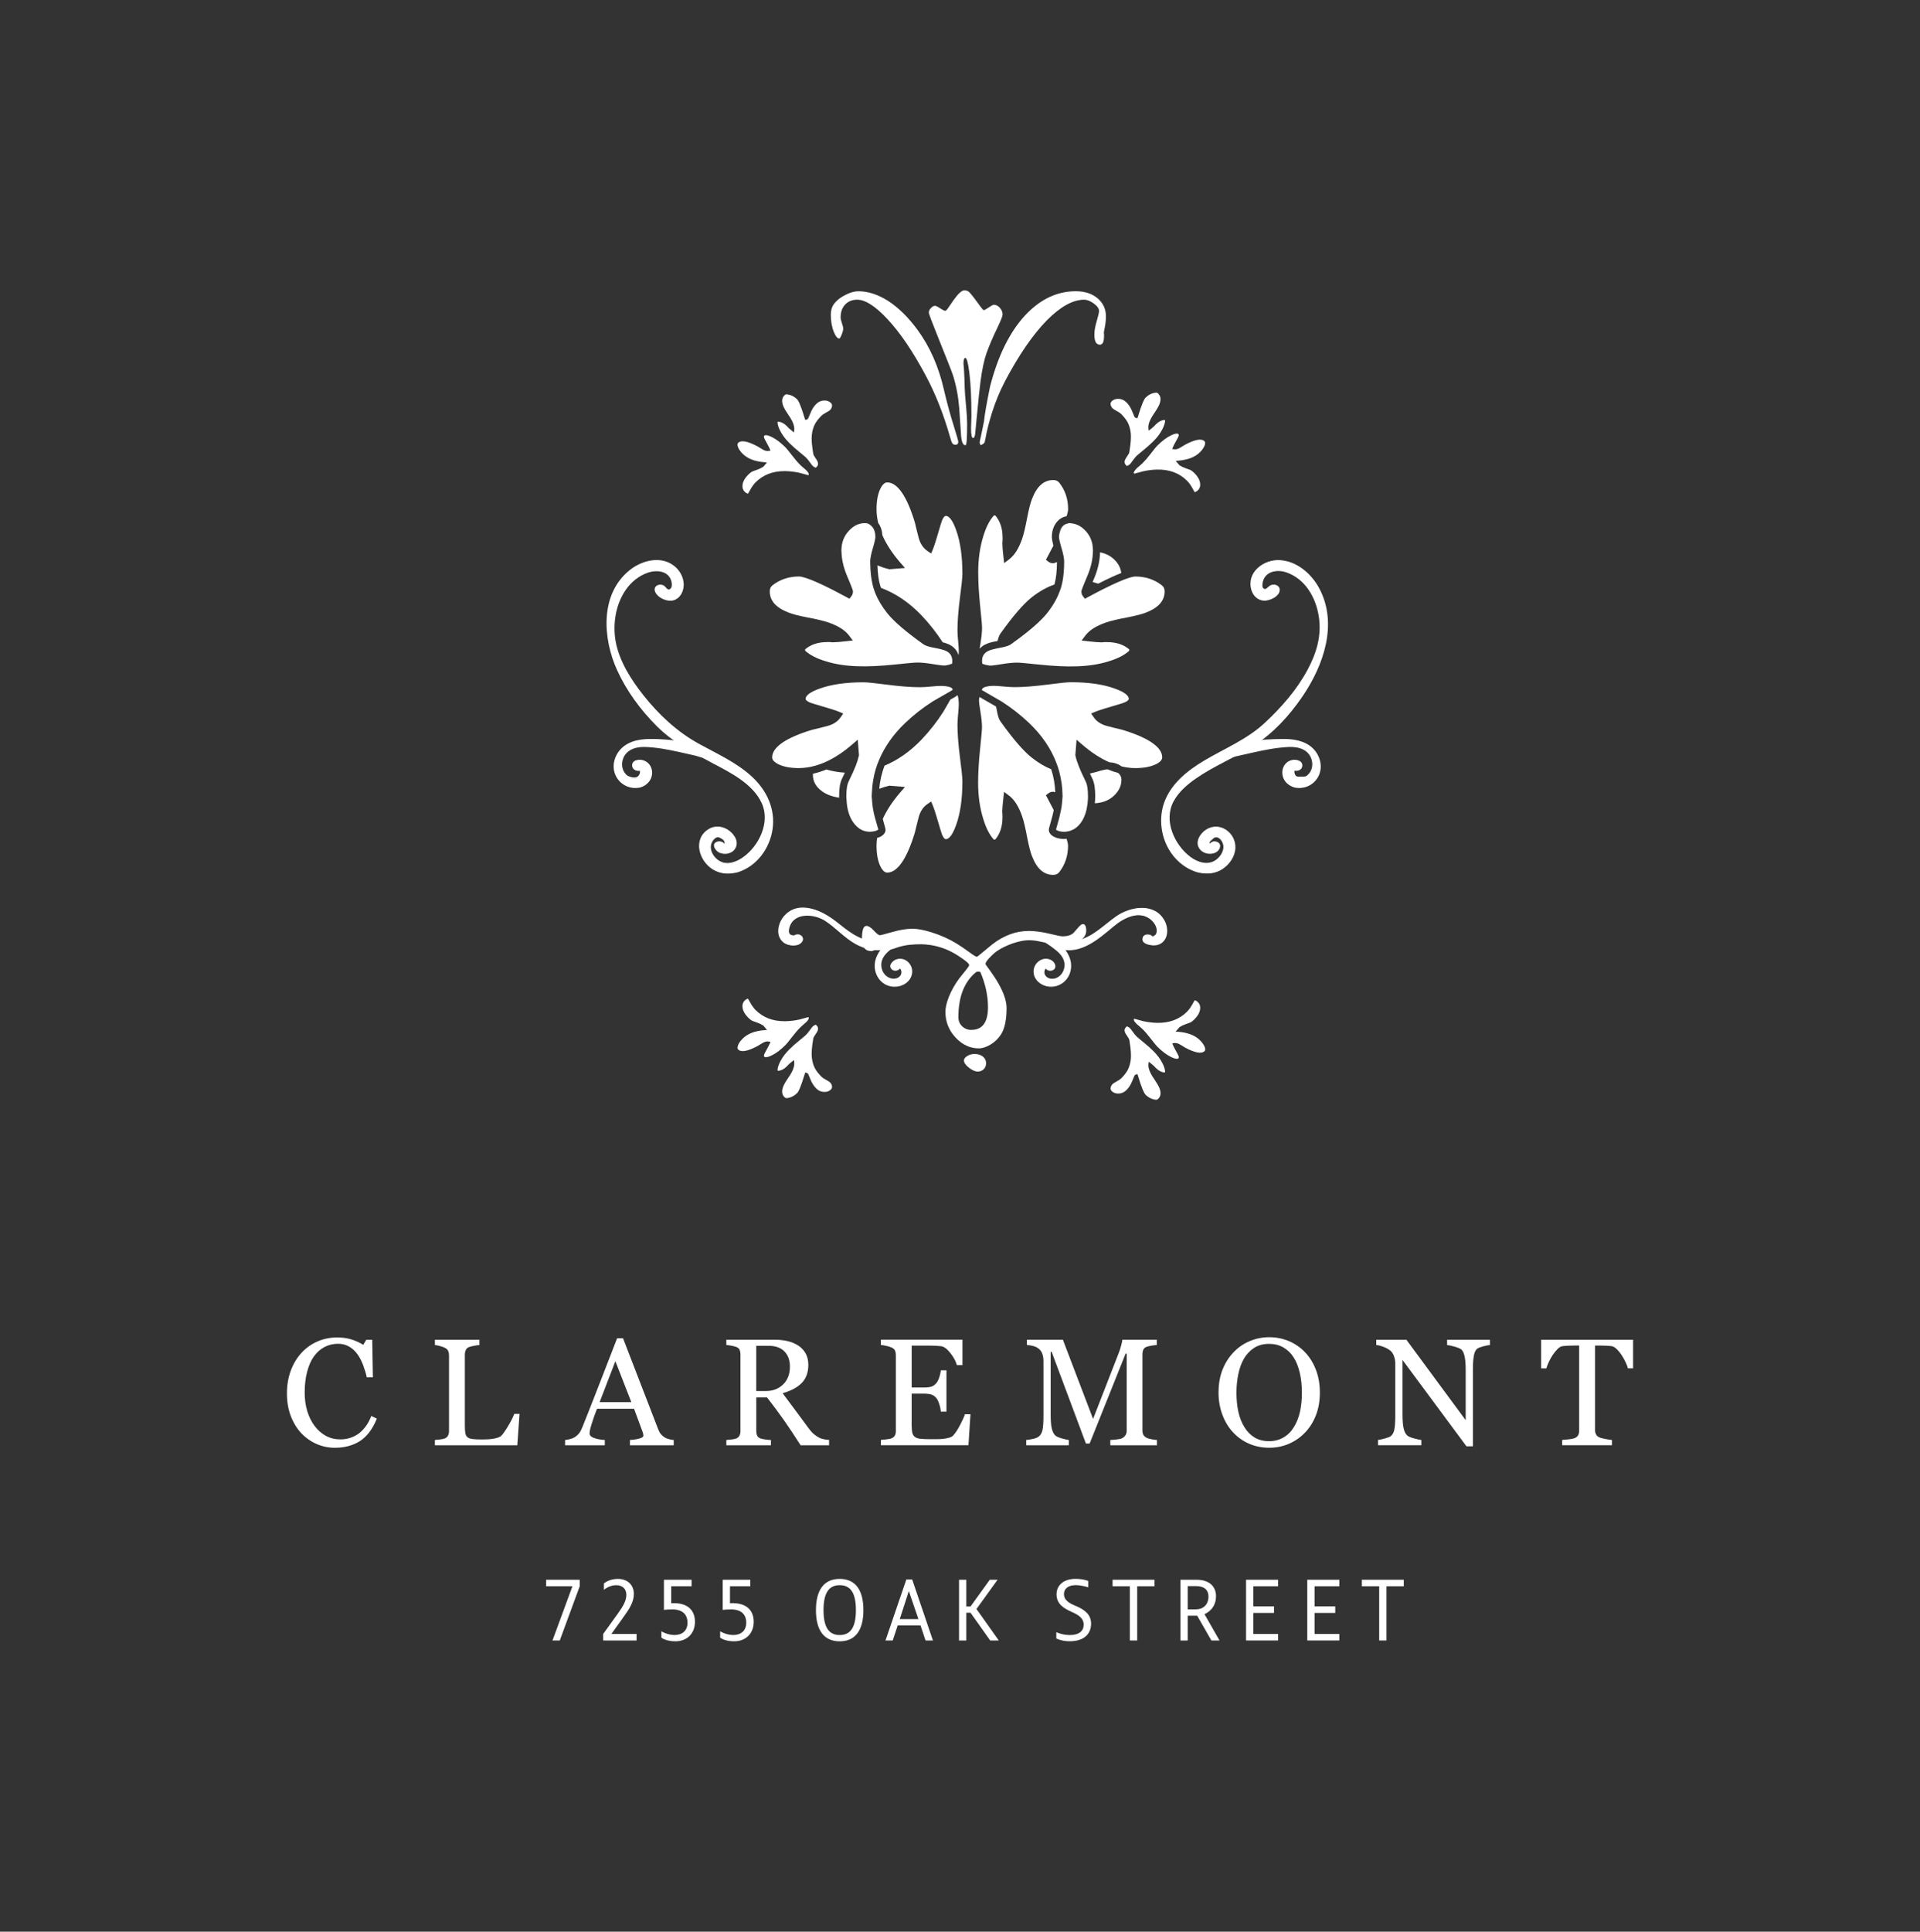 <?xml version="1.0" encoding="utf-8"?>
<!-- Generator: Adobe Illustrator 24.3.0, SVG Export Plug-In . SVG Version: 6.00 Build 0)  -->
<svg version="1.1" id="Layer_1" xmlns="http://www.w3.org/2000/svg" xmlns:xlink="http://www.w3.org/1999/xlink" x="0px" y="0px"
	 viewBox="0 0 608.44 612" style="enable-background:new 0 0 608.44 612;" xml:space="preserve">
<rect x="0" y="0" width="608.44" height="612" fill="#333333" stroke="none"/>
<style type="text/css">
	.st0{fill:#D7A755;}
	.st1{fill:#FFFFFF;}
</style>
<g>
	<g>
		<path class="st1" d="M303.67,139.98c0,0.62-0.31,0.93-0.93,0.93c-0.47,0-0.82-0.2-1.04-0.6c-0.15-0.26-0.35-0.84-0.6-1.75
			c-2.08-7.32-4.67-13.86-7.76-19.62c-4.08-7.65-8.16-13.65-12.24-17.98c-3.75-4.01-6.91-6.01-9.46-6.01c-1.57,0-2.83,0.51-3.8,1.53
			c-0.97,1.02-1.45,2.37-1.45,4.04c0,0.44,0.14,1.06,0.41,1.86c0.27,0.8,0.41,1.38,0.41,1.75c0,0.44-0.16,1.07-0.49,1.89
			c-0.33,0.82-0.58,1.23-0.76,1.23c-0.58,0-1.15-0.68-1.69-2.02c-0.66-1.57-0.99-3.43-0.99-5.57c0-1.35,0.35-2.48,1.04-3.39
			c0.84-1.13,2.04-2.08,3.61-2.84c1.46-0.77,2.82-1.15,4.1-1.15c3.02,0,6.14,1,9.34,3.01c3.28,2.11,6.38,5.14,9.29,9.07
			c3.97,5.39,6.8,11.77,8.47,19.13c0.91,3.93,1.97,7.81,3.17,11.64C303.22,138.07,303.67,139.69,303.67,139.98 M317.72,99.65
			c0,0.47-0.51,1.78-1.53,3.93c-1.46,2.99-2.64,5.74-3.55,8.25c-0.76,2.15-1.4,5.12-1.91,8.91c-0.25,1.85-0.69,6.05-1.31,12.57
			c-0.11,1.35-0.24,2.7-0.38,4.04c-0.11,0.95-0.33,1.42-0.66,1.42c-0.44,0-0.66-1.04-0.66-3.12c0-0.44,0.02-1.06,0.06-1.86
			c0.04-0.8,0.06-1.4,0.06-1.8v-0.44c0-5.43-0.22-9.93-0.66-13.5c-0.4-3.1-0.82-4.65-1.26-4.65c-0.4,0-0.6,0.6-0.6,1.8
			c0-0.11,0.06,0.58,0.17,2.08c0.11,1.71,0.18,3.61,0.22,5.68c0.04,1.27,0.18,3.2,0.44,5.79c0.22,2.41,0.33,4.23,0.33,5.46
			c0,4.55-0.16,6.83-0.49,6.83h-0.11c-0.69,0-1.13-0.98-1.31-2.95c-0.22-2.92-0.42-5.85-0.6-8.8c-0.29-3.68-0.95-7.14-1.97-10.38
			c-0.37-1.13-1.95-5.17-4.76-12.13c-1.93-4.77-2.9-7.36-2.9-7.76c0-0.51,0.23-0.99,0.68-1.45c0.45-0.46,0.88-0.68,1.28-0.68
			c0.29,0,0.84,0.26,1.64,0.79c0.8,0.53,1.33,0.79,1.58,0.79c0.22,0,0.53-0.29,0.93-0.87c0.55-0.8,1.09-1.6,1.64-2.4
			c1.53-2.15,2.7-3.23,3.5-3.23c0.62,0,1.15,0.2,1.59,0.6c0.22,0.22,0.67,0.76,1.37,1.64c0.11,0.15,0.83,1.13,2.18,2.95
			c0.51,0.73,0.85,1.09,1.04,1.09c0.22,0,0.74-0.28,1.56-0.85c0.82-0.57,1.36-0.85,1.61-0.85c0.69,0,1.33,0.32,1.91,0.96
			C317.43,98.18,317.72,98.89,317.72,99.65 M350.46,100.14c0,1.17-0.11,2.32-0.33,3.44s-0.33,1.71-0.33,1.75
			c0,0.07,0.02,0.24,0.06,0.49v0.66c0,1.82-0.44,2.73-1.31,2.73c-1.17,0-1.75-1.07-1.75-3.22c0-1.17,0.25-2.58,0.74-4.24
			c0.49-1.66,0.74-2.72,0.74-3.2c0-0.8-0.56-1.6-1.67-2.4c-1.11-0.8-2.12-1.2-3.03-1.2c-3.57,0-7.5,2.17-11.81,6.51
			c-4.44,4.52-8.89,10.98-13.33,19.4c-1.6,3.06-2.97,6.38-4.1,9.94c-0.95,3.06-1.62,5.72-2.02,7.98c-0.14,0.77-0.25,1.24-0.33,1.42
			c-0.22,0.36-0.64,0.64-1.26,0.82c-0.18-0.29-0.27-0.59-0.27-0.87c0-0.22,0.15-0.93,0.44-2.13c0.37-1.71,0.67-3.22,0.93-4.54
			c0.18-1.97,0.82-5.65,1.92-11.04c2.48-9.65,6.16-17.14,11.04-22.46c4.77-5.14,10.15-7.71,16.12-7.71c2.84,0,5.15,0.75,6.92,2.24
			C349.57,96.01,350.46,97.88,350.46,100.14"/>
		<path class="st1" d="M280.02,300.6c-0.19-0.14-0.52-0.46-1-0.48c-0.42-0.01-0.65,0.15-1.38,0.6c-0.65,0.4-1.15,0.61-1.48,0.61
			c-2.01,0-3.01-1.29-3.01-3.87c0-2.75,0.47-4.12,1.4-4.12c0.67,0,1.45,0.49,2.36,1.48c0.9,0.99,1.56,1.48,1.96,1.48
			c0.2,0,1.52-0.34,3.94-1.03c2.43-0.69,4.54-1.03,6.35-1.03c1.57,0,3.6,0.38,6.08,1.15c2.88,0.9,5.52,2.09,7.93,3.56
			c1.1,0.67,2.53,1.64,4.27,2.91c1.13,0.84,1.84,1.26,2.11,1.26c0.14,0,0.6-0.35,1.41-1.05c1.37-1.14,2.51-2.08,3.41-2.81
			c3.68-2.88,7.56-4.32,11.64-4.32c1.91,0,4.06,0.28,6.45,0.85c2.39,0.57,3.77,0.85,4.14,0.85c1.7,0,2.91-0.37,3.61-1.1
			c0.57-0.64,1.11-1.26,1.63-1.86c0.52-0.6,0.96-0.91,1.33-0.91c0.7,0,1.05,0.7,1.05,2.11c0,0.8-0.27,1.51-0.8,2.11
			c-0.43,0.5-1.25,1.12-2.46,1.86c-1.05,0.13-2.71,0.29-4.75,0.27c-6-0.06-7.08-1.58-11.36-1.17c0,0-4.05,0.39-8.28,2.96
			c-1.02,0.62-1.81,1.24-3.16,2.71c-0.74,0.8-1.11,1.39-1.11,1.76c0,0.13,0.42,0.75,1.26,1.86c1.1,1.51,2.06,2.96,2.86,4.37
			c1.71,3.01,2.56,5.6,2.56,7.78c0,3.71-0.59,6.49-1.76,8.33c-0.84,1.3-1.93,2.37-3.29,3.19c-1.35,0.82-2.6,1.23-3.74,1.23
			c-2.77,0-5.24-1.14-7.38-3.44c-2.14-2.29-3.21-5.01-3.21-8.16c0-1.24,0.35-2.78,1.05-4.62c0.84-2.11,1.96-4.1,3.36-5.97
			c0.27-0.37,1.01-1.29,2.21-2.76c0.6-0.74,0.9-1.22,0.9-1.45c0-0.47-1.17-1.46-3.51-2.96c-2.14-1.39-4.38-2.38-6.73-2.97
			c-2.69-0.68-4.84-0.66-5.32-0.65c-1.88,0.03-4.46,0.07-7.33,1.05C283.15,300.6,281.1,301.41,280.02,300.6 M303.71,322.27
			c0,1.17,0.4,2.13,1.2,2.89c0.8,0.75,1.76,1.13,2.86,1.13c3.55,0,5.32-2.39,5.32-7.18c0-3.65-0.8-7.36-2.41-11.14
			c-0.2-0.1-0.42-0.15-0.65-0.15c-0.23,0-0.47,0.05-0.7,0.15C305.59,311,303.71,315.77,303.71,322.27 M305.47,335.97
			c0-0.5,0.34-0.97,1.03-1.4c0.69-0.44,1.46-0.65,2.33-0.65c1.1,0,1.99,0.28,2.66,0.83c0.67,0.55,1,1.25,1,2.08
			c0,0.77-0.25,1.4-0.75,1.91c-0.5,0.5-1.14,0.75-1.91,0.75c-0.8,0-1.73-0.41-2.79-1.23C306,337.43,305.47,336.67,305.47,335.97"/>
		<path class="st1" d="M380.25,329.56c-1.55-1.55-3.89-2.45-6.95-2.68l-0.75-0.06l1.23-1.41c0.59-0.37,1.26-0.69,1.98-0.94
			l1.31-0.47c0.38-0.14,0.89-0.51,1.48-1.11c0.99-0.99,1.57-2,1.74-3.01c0.16-0.98-0.06-1.76-0.68-2.38
			c-0.26-0.27-0.52-0.44-0.77-0.52c-0.19-0.07-0.27-0.05-0.28-0.05c0.01,0-0.12,0.2-0.74,1.32c-0.51,0.91-1.07,1.68-1.66,2.28
			c-2.44,2.43-5.6,3.6-9.49,3.53c-1.5-0.04-2.96-0.22-4.36-0.53c-0.87-0.22-1.73-0.45-2.59-0.7c-0.15-0.04-0.23-0.05-0.28-0.05
			c-0.03,0-0.04,0-0.04,0c-0.05,0.06-0.14,0.2-0.05,0.48c0.1,0.3,0.36,0.67,0.79,1.09c0.18,0.18,0.48,0.44,0.9,0.78
			c0.45,0.37,0.78,0.67,1.03,0.91c0.82,0.82,1.7,1.85,2.7,3.15c0.96,1.25,1.61,2.05,1.93,2.36c1.58,1.58,3.08,2.71,4.48,3.36
			c1.16,0.57,1.96,0.69,2.3,0.34c0.18-0.18,0.08-0.63-0.26-1.24c-0.88-1.58-1.4-2.6-1.57-3.01l-0.17-0.43l0.45-0.09
			c0.64-0.12,1.28,0.02,1.93,0.39c0.58,0.34,1.15,0.68,1.7,1.03c3.08,1.65,5.21,2.04,6.15,1.11c0.1-0.09,0.38-0.37,0.09-1.25
			C381.53,331.07,381.01,330.32,380.25,329.56"/>
		<path class="st1" d="M365.53,333.03c-0.89-0.9-1.96-1.84-3.17-2.83c-1.66-1.35-2.02-1.67-2.15-1.8c-0.37-0.37-0.79-0.88-1.24-1.51
			c-0.44-0.61-0.73-0.99-0.89-1.15c-0.19-0.2-0.51-0.39-0.94-0.59c-0.12,0.09-0.23,0.18-0.31,0.26c-0.45,0.45-0.57,0.93-0.37,1.53
			c0.12,0.34,0.37,0.79,0.76,1.32c0.42,0.59,0.63,1,0.68,1.31c0.45,2.69,0.6,4.73,0.45,6.06c-0.16,1.33-0.5,2.49-1.02,3.44
			c-0.43,0.79-1.12,1.68-2.06,2.62c-0.27,0.26-0.75,0.58-1.44,0.95c-0.79,0.42-1.09,0.66-1.22,0.78c-0.39,0.38-0.6,0.79-0.65,1.24
			c-0.05,0.41,0.07,0.75,0.35,1.02v0c0.57,0.57,1.32,0.83,2.22,0.78c0.94-0.04,1.74-0.4,2.45-1.11c0.73-0.72,1.33-1.66,1.78-2.77
			c0.73-1.81,0.8-1.88,0.87-1.95c0.15-0.15,0.33-0.24,0.53-0.26l0.32-0.04l0.09,0.31c1.31,4.4,2.05,5.78,2.44,6.17
			c0.9,0.91,1.97,1.45,3.18,1.6c0.33,0.06,0.61-0.05,0.87-0.31c0.87-0.87,0.94-2.08,0.23-3.68c-0.21-0.48-0.63-1.18-1.23-2.09
			c-0.7-1.01-1.17-1.78-1.45-2.35c-0.57-1.17-0.79-2.13-0.67-2.96l0.09-0.65l0.52,0.41c0.63,0.5,1.07,0.87,1.32,1.12
			c0.08,0.08,0.16,0.18,0.26,0.31l0.22,0.21c0.83,0.83,1.74,1.29,2.71,1.36l0.17-0.17c-0.03-0.81-0.33-1.76-0.89-2.83
			C367.65,335.46,366.71,334.2,365.53,333.03"/>
		<path class="st1" d="M254.57,324.63c0.45-0.37,0.74-0.62,0.9-0.78c0.72-0.72,0.83-1.13,0.83-1.31c0-0.11-0.04-0.2-0.13-0.29
			c0,0.01-0.09,0.01-0.28,0.06c-0.86,0.24-1.72,0.48-2.58,0.7c-1.4,0.31-2.87,0.49-4.36,0.53c-0.13,0-0.27,0-0.4,0
			c-3.69,0-6.75-1.19-9.09-3.53c-0.6-0.6-1.16-1.36-1.66-2.28c-0.56-0.99-0.72-1.27-0.77-1.34c0,0.02-0.08,0.01-0.25,0.07
			c-0.25,0.08-0.51,0.26-0.77,0.52c-0.61,0.62-0.84,1.39-0.68,2.38c0.17,1.01,0.75,2.03,1.74,3.01c0.74,0.74,1.21,1.02,1.48,1.11
			c0.44,0.16,0.87,0.31,1.31,0.47c0.73,0.25,1.4,0.57,1.98,0.94l0.09,0.08l1.14,1.34l-0.75,0.05c-3.06,0.22-5.4,1.12-6.95,2.67
			c-0.77,0.76-1.28,1.51-1.52,2.23c-0.29,0.87-0.01,1.15,0.08,1.24c0.94,0.95,3.02,0.57,6.17-1.12c0.53-0.33,1.1-0.68,1.68-1.01
			c0.5-0.29,0.99-0.43,1.47-0.43c0.16,0,0.31,0.01,0.46,0.04l0.46,0.09l-0.17,0.43c-0.17,0.41-0.7,1.43-1.57,3.01
			c-0.34,0.61-0.43,1.06-0.26,1.24c0.33,0.34,1.15,0.21,2.29-0.34l0.01,0c1.4-0.65,2.9-1.79,4.48-3.36
			c0.32-0.31,0.96-1.11,1.92-2.36c0.99-1.28,1.89-2.34,2.7-3.15C253.79,325.31,254.12,325.01,254.57,324.63"/>
		<path class="st1" d="M261.78,342.11c-0.71-0.38-1.17-0.69-1.43-0.95c-0.94-0.95-1.64-1.83-2.06-2.62
			c-0.52-0.94-0.86-2.1-1.02-3.44c-0.16-1.33-0.02-3.31,0.45-6.05c0.05-0.3,0.26-0.72,0.68-1.31c0.39-0.53,0.64-0.97,0.75-1.32
			c0.2-0.59,0.09-1.08-0.37-1.53c-0.09-0.09-0.19-0.17-0.31-0.26c-0.43,0.2-0.75,0.4-0.94,0.59c-0.12,0.11-0.36,0.4-0.89,1.15
			c-0.45,0.64-0.87,1.14-1.24,1.52c-0.13,0.12-0.49,0.45-2.15,1.8c-1.21,0.98-2.27,1.92-3.17,2.83c-1.18,1.18-2.12,2.43-2.79,3.72
			c-0.57,1.08-0.87,2.03-0.9,2.84l0.17,0.17c0.99-0.07,1.87-0.52,2.72-1.36c0.04-0.05,0.13-0.13,0.25-0.25
			c0.07-0.09,0.16-0.2,0.23-0.27c0.25-0.25,0.68-0.62,1.32-1.12l0.52-0.41l0.09,0.65c0.11,0.81-0.11,1.81-0.67,2.96
			c-0.28,0.57-0.75,1.34-1.45,2.35c-0.6,0.9-1.02,1.6-1.23,2.09c-0.71,1.61-0.64,2.81,0.23,3.68c0.26,0.26,0.55,0.37,0.87,0.32
			c1.2-0.16,2.27-0.69,3.18-1.6c0.39-0.39,1.13-1.78,2.44-6.17l0.09-0.31l0.32,0.04c0.2,0.03,0.38,0.11,0.53,0.26
			c0.08,0.08,0.12,0.12,0.87,1.95c0.45,1.11,1.05,2.05,1.78,2.77c0.7,0.71,1.5,1.07,2.45,1.11c0.93,0.05,1.65-0.21,2.22-0.78
			c0.28-0.28,0.39-0.62,0.34-1.03c-0.05-0.45-0.26-0.85-0.65-1.24C262.87,342.77,262.57,342.53,261.78,342.11"/>
		<path class="st1" d="M354.52,126.36c0.94,0.04,1.74,0.41,2.45,1.11c0.73,0.73,1.33,1.66,1.78,2.77c0.73,1.81,0.8,1.88,0.87,1.95
			c0.15,0.15,0.33,0.24,0.53,0.26l0.32,0.04l0.09-0.31c1.31-4.39,2.05-5.78,2.44-6.17c0.91-0.91,1.97-1.45,3.18-1.6
			c0.36-0.06,0.62,0.05,0.87,0.31c0.87,0.87,0.94,2.08,0.23,3.68c-0.21,0.48-0.63,1.18-1.23,2.09c-0.68,0.99-1.17,1.78-1.45,2.35
			c-0.57,1.17-0.79,2.13-0.67,2.96l0.09,0.65l0.52-0.41c0.63-0.5,1.06-0.86,1.32-1.12c0.08-0.08,0.16-0.18,0.26-0.31l0.22-0.21
			c0.83-0.83,1.74-1.29,2.71-1.36l0.17,0.17c-0.03,0.81-0.33,1.76-0.9,2.83c-0.67,1.3-1.61,2.55-2.79,3.73
			c-0.89,0.9-1.96,1.84-3.17,2.83c-1.24,1.01-1.94,1.59-2.15,1.79c-0.37,0.38-0.79,0.89-1.24,1.52c-0.44,0.61-0.73,0.99-0.89,1.15
			c-0.19,0.19-0.51,0.39-0.94,0.58c-0.12-0.09-0.22-0.17-0.31-0.26c-0.45-0.45-0.57-0.93-0.37-1.53c0.11-0.35,0.37-0.79,0.75-1.32
			c0.42-0.59,0.63-1,0.68-1.31c0.45-2.69,0.6-4.73,0.44-6.05c-0.16-1.34-0.5-2.49-1.02-3.44c-0.43-0.79-1.12-1.68-2.06-2.62
			c-0.26-0.26-0.73-0.57-1.44-0.95c-0.78-0.42-1.09-0.66-1.21-0.78c-0.39-0.39-0.6-0.79-0.65-1.24c-0.05-0.41,0.07-0.75,0.35-1.02
			C352.88,126.58,353.63,126.31,354.52,126.36"/>
		<path class="st1" d="M361.03,147.67c0.45-0.37,0.79-0.67,1.03-0.91c0.81-0.81,1.69-1.84,2.7-3.15c0.98-1.28,1.61-2.05,1.92-2.36
			l0,0c1.57-1.57,3.07-2.7,4.48-3.35c1.16-0.57,1.96-0.69,2.29-0.35c0.18,0.18,0.09,0.63-0.25,1.23c-0.9,1.62-1.41,2.61-1.57,3.02
			l-0.17,0.43l0.45,0.09c0.64,0.11,1.28-0.02,1.93-0.39c0.58-0.34,1.15-0.68,1.7-1.03c3.12-1.67,5.2-2.06,6.15-1.11
			c0.1,0.1,0.38,0.37,0.09,1.25c-0.25,0.71-0.76,1.46-1.52,2.23c-1.55,1.55-3.89,2.45-6.95,2.68l-0.75,0.06l1.22,1.41
			c0.59,0.37,1.26,0.69,1.98,0.94l1.31,0.47c0.38,0.14,0.88,0.51,1.48,1.11c0.99,0.99,1.57,2,1.74,3.01
			c0.16,0.99-0.06,1.76-0.68,2.38c-0.26,0.27-0.52,0.44-0.77,0.52c-0.2,0.07-0.27,0.05-0.28,0.05h0c0.01,0-0.12-0.2-0.74-1.32
			c-0.5-0.91-1.06-1.68-1.66-2.28c-2.44-2.43-5.6-3.62-9.49-3.53c-1.5,0.04-2.96,0.22-4.36,0.53c-0.87,0.22-1.73,0.46-2.59,0.7
			c-0.14,0.04-0.23,0.05-0.28,0.05c-0.02,0-0.04,0-0.04,0c-0.26-0.27-0.02-0.81,0.74-1.58
			C360.31,148.28,360.61,148.02,361.03,147.67"/>
		<path class="st1" d="M261.78,130.71c-0.71,0.38-1.17,0.69-1.43,0.95c-0.94,0.95-1.64,1.83-2.06,2.62
			c-0.52,0.94-0.86,2.1-1.02,3.44c-0.16,1.33-0.02,3.31,0.45,6.06c0.05,0.3,0.26,0.72,0.68,1.31c0.39,0.53,0.64,0.97,0.75,1.32
			c0.2,0.59,0.09,1.08-0.37,1.53c-0.09,0.09-0.19,0.17-0.31,0.26c-0.43-0.2-0.75-0.4-0.94-0.59c-0.16-0.16-0.46-0.55-0.89-1.15
			c-0.45-0.64-0.87-1.15-1.24-1.52c-0.13-0.12-0.49-0.45-2.15-1.8c-1.21-0.98-2.27-1.93-3.17-2.83c-1.18-1.18-2.12-2.43-2.79-3.72
			c-0.57-1.08-0.87-2.03-0.9-2.84l0.17-0.17c0.99,0.07,1.87,0.52,2.72,1.36c0.04,0.05,0.13,0.13,0.25,0.25
			c0.07,0.09,0.16,0.19,0.23,0.27c0.25,0.25,0.68,0.62,1.32,1.12l0.52,0.41l0.09-0.65c0.11-0.81-0.11-1.81-0.67-2.96
			c-0.28-0.57-0.75-1.34-1.45-2.35c-0.6-0.9-1.02-1.6-1.23-2.09c-0.71-1.61-0.64-2.81,0.23-3.68c0.26-0.26,0.55-0.37,0.87-0.32
			c1.21,0.16,2.28,0.69,3.18,1.6c0.39,0.39,1.13,1.78,2.44,6.17l0.09,0.3l0.31-0.03c0.2-0.02,0.38-0.11,0.54-0.26
			c0.08-0.08,0.13-0.13,0.87-1.95c0.45-1.11,1.05-2.05,1.78-2.77c0.7-0.7,1.5-1.07,2.45-1.11c0.93-0.04,1.65,0.22,2.22,0.78
			c0.28,0.28,0.39,0.61,0.34,1.03c-0.05,0.45-0.26,0.85-0.65,1.24C262.87,130.06,262.57,130.29,261.78,130.71"/>
		<path class="st1" d="M240.09,141.44c0.53,0.34,1.1,0.68,1.68,1.01c0.5,0.29,0.99,0.43,1.47,0.43c0.15,0,0.31-0.01,0.46-0.04
			l0.46-0.09l-0.17-0.43c-0.17-0.42-0.7-1.43-1.57-3.02c-0.34-0.61-0.43-1.06-0.26-1.24c0.33-0.34,1.15-0.22,2.29,0.34l0.01,0
			c1.4,0.66,2.91,1.79,4.48,3.36c0.32,0.32,0.96,1.11,1.92,2.36c0.99,1.28,1.89,2.34,2.7,3.15c0.23,0.24,0.57,0.53,1.02,0.91
			c0.45,0.37,0.74,0.62,0.89,0.78c0.72,0.72,0.83,1.13,0.83,1.31c0,0.11-0.04,0.2-0.12,0.29c0-0.02-0.09-0.02-0.28-0.07
			c-0.86-0.24-1.72-0.48-2.58-0.7c-1.4-0.31-2.87-0.49-4.36-0.53c-0.14,0-0.27,0-0.4,0c-3.69,0-6.75,1.19-9.09,3.53
			c-0.6,0.6-1.16,1.36-1.66,2.28c-0.56,0.99-0.72,1.27-0.77,1.34c0-0.02-0.07-0.01-0.25-0.07c-0.25-0.09-0.51-0.26-0.78-0.52
			c-0.61-0.62-0.83-1.39-0.68-2.38c0.17-1.01,0.75-2.03,1.74-3.01c0.74-0.74,1.21-1.01,1.48-1.11c0.43-0.16,0.87-0.32,1.31-0.47
			c0.73-0.26,1.4-0.57,1.98-0.94l0.09-0.07l1.13-1.34l-0.75-0.05c-3.06-0.22-5.4-1.12-6.95-2.67c-0.76-0.76-1.28-1.51-1.52-2.23
			c-0.29-0.87-0.01-1.15,0.08-1.24C234.86,139.37,236.94,139.75,240.09,141.44"/>
		<path class="st1" d="M286.78,179.95l-4.93,0.4l-0.17-0.04c-1.19-0.27-2.4-0.69-3.61-1.18c0.07,2.55,0.36,4.72,0.87,6.41
			c0.07,0.24,0.17,0.48,0.25,0.72c4.63,1.72,8.94,4.62,12.87,8.74c2.53,2.67,4.76,5.52,6.66,8.48c0.82,0.22,1.55,0.46,2.12,0.74
			c1.5,0.75,2.47,1.9,2.92,3.35c0.05-0.48,0.07-0.98,0.07-1.45c0-0.61-0.07-1.6-0.2-2.95c-0.14-1.45-0.21-2.6-0.21-3.44
			c0-2.88,0.27-6.37,0.79-10.37c0.51-3.89,0.77-6.44,0.77-7.56c0-5.54-0.66-10.19-1.97-13.81c-1.02-2.94-2.18-4.55-3.28-4.55
			c-0.52,0-1.11,0.94-1.56,2.5c-1.26,4.39-2.13,7.13-2.56,8.15l-0.54,1.27l-1.15-0.78c-1.36-0.93-2.31-2.35-2.8-4.21
			c-0.43-1.62-0.84-3.23-1.2-4.83c-2.49-8.28-5.51-12.7-8.74-12.7c-0.3,0-1.2,0-2.18,1.95c-0.82,1.68-1.23,3.89-1.23,6.56
			c0,1.43,0.19,2.87,0.53,4.33c0.8,1.08,1.24,2.4,1.33,3.91c1.26,2.86,3.15,5.75,5.67,8.67L286.78,179.95z"/>
		<path class="st1" d="M316.13,203.08c0.25-1.09,0.54-1.84,0.89-2.33c3.98-5.58,7.33-9.46,9.97-11.54c2.39-1.88,4.79-3.21,7.15-4.02
			c0.52-1.88,0.8-4.26,0.81-7.11c-0.9,0.34-1.06,0.36-1.23,0.36c-0.57,0-1.08-0.17-1.52-0.51l-0.76-0.59l0.46-0.85
			c0.71-1.31,1.34-2.51,1.91-3.61c-0.32-1.23-0.48-2.13-0.48-2.77c0-1.84,0.51-3.41,1.51-4.66c0.87-1.07,1.93-1.69,3.16-1.89
			c0.34-1.06,0.48-1.78,0.48-2.22c0-3.22-0.9-5.94-2.75-8.34c-0.47-0.63-1.09-0.91-1.95-0.91c-2.99,0-5.2,1.96-6.75,6
			c-0.47,1.19-0.98,3.16-1.51,5.85c-0.55,2.96-1.08,5.23-1.6,6.74c-1.08,3.11-2.43,5.23-4.12,6.52l-1.58,1.2l-0.23-1.97
			c-0.24-2.02-0.35-3.43-0.35-4.34c0-0.26,0.03-0.6,0.08-1.02l-0.01-0.75c0-2.89-0.75-5.19-2.3-7.01h-0.44
			c-1.34,1.45-2.46,3.62-3.33,6.46c-1.09,3.46-1.65,7.32-1.65,11.49c0,3.13,0.2,6.69,0.6,10.58c0.56,5.32,0.62,6.55,0.62,7.01
			c0,1.34-0.16,2.95-0.49,4.91c-0.12,0.73-0.21,1.29-0.28,1.77c0.47-0.5,1.02-0.96,1.71-1.31
			C313.11,203.72,314.47,203.35,316.13,203.08"/>
		<path class="st1" d="M346.24,184.4c0.41,0.11,0.84,0.23,1.31,0.37c0.19,0.06,0.32,0.09,0.48,0.14c3.21-1.64,5.56-2.7,7.29-3.37
			c-0.18-1.64-0.95-3.11-2.41-4.45c-1.23-1.12-2.7-1.79-4.3-2.1c-0.08,2.68-0.7,5.46-1.89,8.27
			C346.53,183.7,346.39,184.03,346.24,184.4"/>
		<path class="st1" d="M266.77,246.83l0.96-2.04c-1.83-0.1-3.78-0.4-5.87-1c-0.01,0-0.01,0-0.01,0c-1.41,0.59-2.82,1.04-4.22,1.34
			c-0.01,0.11-0.03,0.2-0.03,0.32c0,2.12,0.96,3.84,2.92,5.26c1.45,1.04,3.27,1.7,5.42,2.01c0-0.14-0.02-0.27-0.02-0.41
			C265.91,249.85,266.19,248.06,266.77,246.83"/>
		<path class="st1" d="M301.15,221.65c-0.75,1.32-1.49,2.64-2.27,3.93c-1.94,3.05-4.23,5.97-6.81,8.69
			c-3.62,3.79-7.56,6.54-11.77,8.31c-0.89,2.36-1.45,4.79-1.67,7.32c1.02-0.39,2.05-0.72,3.05-0.94l0.17-0.04l4.93,0.4l-1.47,1.7
			c-2.45,2.83-4.3,5.65-5.56,8.42c0.86,3.02,0.87,3.26,0.87,3.46c0,0.63-0.3,1.53-1.72,2.24c-0.28,0.14-0.62,0.22-0.94,0.32
			c-0.12,0.83-0.19,1.66-0.19,2.48c0,2.67,0.42,4.88,1.24,6.57c0.97,1.94,1.88,1.94,2.17,1.94c3.22,0,6.25-4.42,8.76-12.77
			c0.35-1.53,0.75-3.14,1.18-4.76c0.5-1.87,1.44-3.29,2.8-4.21l1.15-0.78l0.54,1.27c0.43,1.02,1.3,3.76,2.56,8.15
			c0.45,1.57,1.03,2.51,1.56,2.51c1.1,0,2.26-1.61,3.27-4.53l0.01-0.01c1.31-3.62,1.97-8.27,1.97-13.81c0-1.12-0.26-3.67-0.77-7.56
			c-0.52-4-0.79-7.49-0.79-10.37c0-0.84,0.07-1.99,0.21-3.44c0.13-1.36,0.2-2.34,0.2-2.95c0-1.04-0.09-2.19-0.4-2.97
			c-0.36,0.35-0.77,0.58-0.97,0.69C302.02,221.14,301.59,221.4,301.15,221.65"/>
		<path class="st1" d="M334.08,265.14c-1.42-0.71-1.71-1.61-1.71-2.24c0-0.23,0-0.42,1.1-4.25c0.2-0.7,0.31-1.34,0.45-2.01
			c-0.6-1.18-1.26-2.44-2.03-3.85l-0.45-0.84l0.75-0.59c0.43-0.34,0.94-0.52,1.52-0.52c0.13,0,0.26,0.01,0.7,0.16
			c-0.11-2.5-0.52-4.94-1.29-7.28c-2.03-0.83-4.09-2.05-6.13-3.66c-2.64-2.08-5.99-5.96-9.98-11.55c-0.47-0.65-0.83-1.79-1.14-3.59
			c-0.07-0.41-0.15-0.72-0.23-1.08c-1.68-0.99-3.38-1.97-5.11-2.94c-0.03-0.02-0.09-0.06-0.14-0.08c-0.1,0.43-0.15,0.81-0.15,1.13
			c0,0.39,0.08,1.33,0.46,3.58c0.33,1.94,0.49,3.59,0.49,4.91c0,0.73-0.2,3.02-0.62,7.01c-0.4,3.89-0.61,7.46-0.61,10.58
			c0,4.16,0.56,8.03,1.65,11.48c0.87,2.85,1.99,5.02,3.33,6.48h0.44c1.54-1.83,2.3-4.13,2.3-7.01v-0.89
			c-0.04-0.28-0.07-0.62-0.07-0.88c0-0.9,0.12-2.33,0.35-4.35l0.23-1.98l1.59,1.2c1.69,1.28,3.04,3.41,4.12,6.51
			c0.52,1.5,1.06,3.77,1.61,6.75c0.53,2.68,1.03,4.65,1.5,5.84c1.55,4.04,3.76,6,6.75,6c0.86,0,1.48-0.29,1.94-0.9
			c1.84-2.38,2.76-5.18,2.76-8.35c0-0.44-0.14-1.16-0.48-2.21c-0.23,0.02-0.44,0.08-0.68,0.08
			C336.05,265.81,334.96,265.58,334.08,265.14"/>
		<path class="st1" d="M345.39,245.07l0.83,1.75c0.58,1.24,0.85,3.03,0.85,5.48c0,0.76-0.06,1.47-0.13,2.18
			c2.26-0.1,4.32-0.79,5.96-2.29c1.67-1.53,2.48-3.23,2.48-5.17c0-0.86-0.35-1.54-1.02-2.13c-1.11-0.29-2.23-0.67-3.35-1.14
			c-0.42,0-1.36,0.13-3.47,0.77C346.73,244.75,346.02,244.93,345.39,245.07"/>
		<path class="st1" d="M301.69,208.55c-0.15-0.72-0.47-1.3-1.02-1.76c-0.24-0.2-0.52-0.39-0.84-0.55c-0.26-0.13-0.64-0.25-1-0.36
			c-0.45-0.15-0.97-0.28-1.55-0.4c-0.35-0.07-0.66-0.16-1.06-0.22c-1.82-0.31-2.97-0.68-3.62-1.16c-5.65-4.03-9.43-7.29-11.53-9.96
			c-1.61-2.04-2.83-4.1-3.66-6.13c-0.18-0.44-0.33-0.88-0.47-1.32c-0.05-0.17-0.13-0.34-0.18-0.51c-0.07-0.24-0.13-0.52-0.19-0.77
			c-0.51-1.99-0.78-4.43-0.8-7.29c0-0.1-0.01-0.18-0.01-0.28c0-0.27,0.03-0.6,0.08-0.95c0.05-0.35,0.12-0.73,0.22-1.16
			c0.14-0.63,0.32-1.34,0.57-2.16c0.63-2.11,0.77-3.05,0.77-3.47c0,0,0,0,0-0.01c0-1.33-0.33-2.38-1.01-3.22
			c-0.04-0.06-0.1-0.07-0.14-0.12c-0.6-0.67-1.27-1.02-2.13-1.02c-1.95,0-3.64,0.81-5.17,2.49c-1.51,1.65-2.26,3.61-2.3,5.96
			c0,0.07-0.02,0.13-0.02,0.2c0,0.31,0.04,0.62,0.06,0.93c0.02,0.38,0.03,0.75,0.08,1.13c0.23,1.92,0.76,3.9,1.61,5.92
			c0.35,0.83,0.61,1.47,0.85,2.03c0.19,0.46,0.35,0.84,0.47,1.16c0.21,0.53,0.36,0.91,0.44,1.16c0.15,0.44,0.16,0.58,0.16,0.7
			c0,0.57-0.17,1.08-0.52,1.52l-0.59,0.76l-0.85-0.46c-1.42-0.77-2.68-1.43-3.85-2.03c-0.57-0.29-1.08-0.55-1.6-0.81
			c-0.55-0.28-1.09-0.54-1.58-0.78c-1.44-0.69-2.69-1.26-3.7-1.67c-0.41-0.17-0.76-0.3-1.11-0.43c-0.4-0.15-0.77-0.28-1.09-0.39
			c-1.05-0.34-1.77-0.48-2.21-0.48c-3.17,0-5.98,0.93-8.34,2.75c-0.63,0.47-0.92,1.09-0.92,1.95c0,3,1.96,5.2,6,6.75
			c1.21,0.48,3.17,0.99,5.85,1.51c2.95,0.55,5.23,1.09,6.74,1.61c3.1,1.08,5.23,2.42,6.52,4.12l1.2,1.58l-1.98,0.23
			c-1.97,0.23-3.43,0.35-4.34,0.35c-0.26,0-0.6-0.02-1.02-0.08l-0.75,0.01c-2.89,0-5.19,0.75-7.01,2.29v0.44
			c1.45,1.34,3.62,2.47,6.46,3.33c6.08,1.92,13.08,1.97,22.07,1.04c3.97-0.42,6.27-0.62,7.01-0.62c1.33,0,2.98,0.17,4.91,0.49
			c2.25,0.38,3.19,0.46,3.58,0.46c0.32,0,0.7-0.05,1.13-0.15c0.35-0.08,0.74-0.21,1.16-0.35c0.09-0.03,0.15-0.04,0.24-0.07
			c0.05-0.32,0.07-0.61,0.07-0.87C301.79,209.12,301.74,208.83,301.69,208.55"/>
		<path class="st1" d="M301.88,218.39c-0.09-0.32-0.42-0.56-0.91-0.72c-0.79-0.27-1.95-0.36-3-0.36c-0.61,0-1.59,0.07-2.95,0.2
			c-1.45,0.14-2.6,0.21-3.44,0.21c-2.88,0-6.37-0.27-10.37-0.79c-3.92-0.51-6.46-0.77-7.56-0.77c-5.55,0-10.19,0.67-13.81,1.97
			c-2.94,1.02-4.55,2.18-4.55,3.27c0,0.53,0.94,1.11,2.5,1.56c4.47,1.29,7.14,2.13,8.15,2.56l1.27,0.54l-0.78,1.14
			c-0.92,1.36-2.34,2.31-4.21,2.8c-1.62,0.44-3.23,0.84-4.83,1.2c-8.28,2.49-12.7,5.51-12.7,8.74c0,0.3,0,1.2,1.95,2.18
			c1.67,0.82,3.88,1.23,6.56,1.23c0.82,0,1.64-0.08,2.48-0.19c0.42-0.06,0.84-0.13,1.26-0.22c1-0.21,2.01-0.5,3.02-0.87
			c0.58-0.21,1.16-0.43,1.74-0.7c2.77-1.26,5.59-3.11,8.42-5.56l1.7-1.47l0.39,4.92l-0.04,0.17c-0.22,1-0.55,2.02-0.94,3.05
			c-0.15,0.39-0.32,0.78-0.49,1.17c-0.15,0.33-0.26,0.66-0.42,0.99l-0.08,0.17l-1.4,2.97c-0.29,0.63-0.64,1.92-0.64,4.51
			c0,0.21,0.03,0.39,0.03,0.6c0.01,0.39,0.04,0.77,0.07,1.14c0.03,0.39,0.07,0.77,0.12,1.14c0.31,2.15,0.97,3.97,2.01,5.42
			c1.41,1.97,3.13,2.93,5.25,2.93c0.12,0,0.21-0.02,0.32-0.03c0.45-0.02,0.85-0.08,1.2-0.17c0.24-0.07,0.49-0.13,0.68-0.23
			c0.32-0.16,0.44-0.28,0.48-0.32c-0.04-0.01-0.15-0.42-0.51-1.69c-0.13-0.48-0.3-1.06-0.52-1.81c0,0,0-0.01,0-0.01
			c-0.6-2.09-0.9-4.04-1-5.87c-0.02-0.38-0.09-0.8-0.09-1.16c0-0.02,0-0.04,0-0.05c0-0.44,0.05-0.86,0.07-1.29
			c0.11-2.51,0.52-4.95,1.23-7.31c0.13-0.43,0.27-0.86,0.43-1.29c0.18-0.49,0.38-0.98,0.58-1.47c1.76-4.21,4.51-8.15,8.3-11.77
			c2.72-2.58,5.63-4.86,8.67-6.79c1.32-0.79,2.64-1.53,3.96-2.28c0.62-0.36,1.24-0.73,1.87-1.08c0.11-0.07,0.15-0.1,0.22-0.15
			c0.22-0.15,0.34-0.26,0.34-0.26C301.91,218.46,301.89,218.42,301.88,218.39"/>
		<path class="st1" d="M335.76,168.9c0.37-0.79,0.7-1.5,0.98-2.15c-0.04,0.05-0.1,0.07-0.14,0.12
			C336.15,167.43,335.91,168.13,335.76,168.9"/>
		<path class="st1" d="M368.15,185.41c-2.38-1.84-5.18-2.76-8.35-2.76c-0.44,0-1.16,0.14-2.22,0.49c-0.38,0.12-0.81,0.28-1.3,0.46
			c-0.56,0.21-1.2,0.48-1.91,0.79c-0.64,0.28-1.35,0.61-2.13,0.97c-0.73,0.34-1.52,0.73-2.38,1.16c-0.52,0.26-1.02,0.51-1.6,0.81
			c-1.11,0.57-2.3,1.2-3.61,1.91l-0.85,0.46l-0.59-0.76c-0.35-0.44-0.52-0.95-0.52-1.52c0-0.17,0.01-0.34,0.36-1.24
			c0.11-0.29,0.25-0.65,0.45-1.13c0.13-0.32,0.28-0.69,0.46-1.11c0.19-0.46,0.41-0.98,0.66-1.58c1.1-2.6,1.67-5.15,1.72-7.6
			c0-0.13,0.02-0.26,0.02-0.38c0-0.26-0.04-0.49-0.06-0.73c-0.03-0.38-0.05-0.76-0.11-1.12c-0.3-1.64-1-3.06-2.15-4.31
			c-1.34-1.46-2.81-2.23-4.45-2.41c-0.24-0.03-0.47-0.08-0.72-0.08c-0.19,0-0.35,0.09-0.52,0.12c-0.61,0.11-1.15,0.39-1.61,0.9
			c-0.28,0.65-0.61,1.36-0.98,2.15c-0.07,0.39-0.17,0.75-0.17,1.2c0,0.24,0.06,0.67,0.21,1.34c0.09,0.43,0.24,0.98,0.43,1.66
			c0.05,0.17,0.08,0.29,0.14,0.47c0.14,0.47,0.26,0.91,0.37,1.31c0.1,0.41,0.19,0.78,0.26,1.13c0.09,0.43,0.15,0.81,0.18,1.16
			c0.03,0.24,0.05,0.47,0.05,0.67c0,2.53-0.19,4.75-0.57,6.63c-0.09,0.44-0.2,0.84-0.31,1.25c-0.04,0.15-0.07,0.33-0.12,0.47
			c-0.08,0.27-0.19,0.54-0.29,0.8c-0.81,2.36-2.14,4.76-4.02,7.15c-2.1,2.67-5.88,5.93-11.54,9.97c-0.48,0.35-1.24,0.64-2.32,0.89
			c-0.37,0.09-0.77,0.17-1.21,0.24c-0.02,0-0.04,0.01-0.06,0.01c-0.44,0.07-0.77,0.16-1.15,0.24c-1.01,0.21-1.88,0.45-2.48,0.75
			c-1.33,0.66-1.95,1.68-1.95,3.19c0,0.13,0.02,0.29,0.04,0.43c0.01,0.14,0.01,0.28,0.04,0.44c0.79,0.29,1.43,0.43,1.99,0.51
			c0.18,0.02,0.38,0.07,0.54,0.07c0.27,0,0.82-0.05,1.81-0.19c0.48-0.07,1.04-0.15,1.77-0.27c1.93-0.32,3.58-0.49,4.91-0.49
			c0.75,0,3.04,0.2,7.01,0.62c8.98,0.93,15.99,0.88,22.06-1.04c2.85-0.87,5.02-1.99,6.47-3.34v-0.44c-1.82-1.54-4.12-2.29-7.01-2.29
			h-0.88c-0.28,0.04-0.62,0.07-0.88,0.07c-0.91,0-2.37-0.12-4.34-0.35l-1.98-0.23l1.2-1.59c1.28-1.69,3.41-3.04,6.51-4.12
			c1.52-0.52,3.79-1.06,6.76-1.61c2.66-0.52,4.63-1.03,5.84-1.5c4.04-1.55,6-3.76,6-6.76C369.05,186.49,368.76,185.88,368.15,185.41
			"/>
		<path class="st1" d="M355.53,231.18c-1.53-0.35-3.14-0.75-4.76-1.18c-1.87-0.5-3.29-1.44-4.21-2.8l-0.78-1.15l1.27-0.54
			c1.01-0.43,3.68-1.27,8.15-2.56c1.57-0.45,2.51-1.03,2.51-1.56c0-1.09-1.61-2.25-4.54-3.27l-0.02-0.01
			c-3.61-1.31-8.26-1.97-13.81-1.97c-1.1,0-3.64,0.26-7.56,0.77c-4,0.52-7.49,0.79-10.37,0.79c-0.85,0-1.99-0.07-3.44-0.21
			c-1.35-0.13-2.34-0.2-2.95-0.2c-0.47,0-0.96,0.02-1.44,0.07c-1.03,0.11-1.96,0.36-2.31,0.89c-0.07,0.11-0.12,0.23-0.14,0.37
			c0.06,0,0.2,0.12,0.5,0.28c0.31,0.17,0.61,0.36,0.91,0.53c0.59,0.33,1.18,0.68,1.76,1.02c0.62,0.35,1.23,0.7,1.84,1.06
			c0.42,0.25,0.86,0.49,1.28,0.74c0.08,0.05,0.15,0.11,0.22,0.15c2.98,1.92,5.82,4.14,8.47,6.65c4.12,3.93,7.02,8.25,8.74,12.88
			c0.17,0.46,0.34,0.91,0.49,1.37c0.13,0.41,0.23,0.84,0.35,1.26c0.64,2.37,0.99,4.82,1.02,7.35c0,0.11,0.02,0.22,0.02,0.33
			c0,0.28-0.06,0.6-0.07,0.88c-0.02,0.39-0.06,0.79-0.1,1.19c-0.07,0.66-0.14,1.32-0.27,2.02c-0.11,0.57-0.25,1.16-0.39,1.75
			c-0.1,0.41-0.15,0.79-0.27,1.2c-0.06,0.21-0.1,0.35-0.15,0.54c-0.57,1.99-0.78,2.79-0.84,3.07h0.01c0.06,0,0.19,0.1,0.43,0.22
			c0.53,0.27,1.24,0.4,2.08,0.41c0.05,0,0.08,0.01,0.13,0.01c0.36,0,0.7-0.07,1.04-0.12c0.38-0.06,0.75-0.17,1.11-0.3
			c1.17-0.45,2.21-1.24,3.11-2.5c0.8-1.11,1.37-2.46,1.74-3.99c0.09-0.36,0.15-0.74,0.21-1.12c0.06-0.36,0.12-0.71,0.16-1.09
			c0.07-0.68,0.12-1.37,0.12-2.1c0-2.6-0.35-3.89-0.64-4.52l-1.15-2.43l-0.34-0.72c-0.07-0.15-0.12-0.29-0.18-0.43
			c-0.18-0.38-0.33-0.77-0.48-1.15c-0.49-1.21-0.92-2.43-1.18-3.61l-0.04-0.17l0.39-4.92l1.7,1.47c2.92,2.52,5.82,4.42,8.67,5.67
			c1.51,0.08,2.83,0.52,3.91,1.32c1.46,0.35,2.91,0.53,4.34,0.53c2.67,0,4.88-0.42,6.57-1.24c1.94-0.98,1.94-1.88,1.94-2.17
			C368.31,236.71,363.89,233.69,355.53,231.18"/>
		<path class="st1" d="M379.66,276.25c-1.78-0.48-3.54-1.42-5.16-2.76c-5.98-4.95-7.89-13.94-4.47-20.9
			c3.56-7.23,10.95-11.15,18.1-14.94c4.48-2.37,8.7-4.61,11.95-7.57c8.42-7.64,14.1-15.08,17.26-23.61
			c3.03-8.18,0.64-20.85-8.36-24.79c-2.33-1.02-4.7-1.38-6.55-0.53c-1.93,0.88-3.12,3.12-2.6,4.88c0.09,0.3,0.3,1.02,0.77,1.08
			c0.42,0.07,1.2-0.3,1.83-1.15c0.5-0.67,1.45-0.82,2.12-0.31c0.67,0.5,0.81,1.45,0.32,2.12c-1.28,1.73-3.12,2.62-4.8,2.33
			c-0.87-0.16-2.43-0.78-3.15-3.21c-0.95-3.24,0.91-6.98,4.25-8.5c2.71-1.24,6.16-1.02,9.23,0.6c9.07,4.77,11.53,16.63,9.27,25.87
			c-2.3,9.41-8.7,19.42-17.55,27.46c-3.54,3.21-8.13,5.65-12.57,8c-6.73,3.57-15.12,7.61-18.25,13.96
			c-2.78,5.64,0.28,12.85,5.12,16.87c1.21,1,3.67,2.65,6.56,2.42c2.67-0.22,5.19-2.88,5.1-5.39c-0.05-1.4-1-2.73-2.21-3.08
			c-0.01,0-0.02-0.01-0.03-0.01c-0.75-0.21-1.67,0.29-2.26,0.87c-0.56,0.56-0.69,1.07-0.66,1.19c0.01,0.02,0.13,0.12,0.42,0.21
			c0.08,0.02,0.33-0.1,0.47-0.23c0.61-0.56,1.57-0.53,2.14,0.07c0.57,0.6,0.56,1.54-0.04,2.12c-0.72,0.7-2.02,1.33-3.46,0.95
			c-2.02-0.61-2.98-2.31-2.41-4.21c0.72-2.4,3.8-4.64,6.59-3.88c0.03,0.01,0.06,0.02,0.09,0.03c2.44,0.72,4.28,3.2,4.38,5.88
			c0.15,4.12-3.6,8.19-7.89,8.53C382.06,276.7,380.86,276.58,379.66,276.25"/>
		<path class="st1" d="M379.87,276.14c-6.68-2-10.9-8.7-11.13-15.48c-0.22-6.46,3.33-11.94,8.22-15.87
			c5.36-4.31,11.8-6.92,17.66-10.43c5.82-3.49,10.73-8.48,14.95-13.74c6.75-8.41,12.04-19.12,7.89-29.92
			c-1.69-4.4-4.97-8.14-9.53-9.62c-2.08-0.68-4.59-0.94-6.49,0.36c-1.44,0.98-3.05,3.73-1.61,5.38c0.29,0.33,0.59,0.44,1.02,0.44
			c0.26,0,0.45-0.06,0.7-0.16c0.45-0.19,0.9-0.96,1.25-1.06c0.33,0.14,0.67,0.27,1,0.4c1.06,0.04,1.3,0.46,0.72,1.26
			c-0.17,0.32-0.59,0.71-0.83,0.94c-1.02,0.94-2.79,1.59-4.13,1.12c-1.66-0.58-2.42-2.74-2.49-4.32c-0.15-3.34,2.29-6.36,5.42-7.32
			c4.14-1.26,8.45,0.83,11.41,3.67c8.88,8.55,6.9,22.48,1.87,32.42c-3.15,6.22-7.5,11.82-12.51,16.65
			c-5.07,4.89-11.33,7.91-17.48,11.19c-5.12,2.73-10.85,5.8-14.07,10.83c-3.06,4.79-1.84,10.68,1.38,15.08
			c2.45,3.34,7.03,7.07,11.48,5.43c2.19-0.81,4.32-3.22,3.85-5.7c-0.27-1.43-1.55-2.88-3.11-2.81c-0.82,0.04-3.43,1.44-2.59,2.38
			c0.2,0.22,0.56,0.2,0.82,0.23c0.26,0.03,0.4-0.25,0.61-0.27c0.84-0.07,2.03,0.15,1.84,1.23c-0.27,1.5-1.74,1.26-2.86,1.17
			c-1.45-0.12-1.79,0.18-2.46-1c-0.23-0.4-0.35-0.84-0.38-1.29c-0.05-0.73,0.16-1.46,0.51-2.1c1.2-2.23,4.2-3.81,6.61-2.58
			c3.23,1.65,4.07,5.75,2.57,8.84c-1.9,3.92-6.04,5.61-10.22,4.62c-0.32-0.07-0.73,0.16-0.23,0.27c2.77,0.66,5.58,0.52,8-1.13
			c2.17-1.48,3.87-3.95,3.96-6.64c0.17-4.83-4.98-8.48-9.24-5.81c-1.98,1.25-3.74,4.04-2.06,6.21c1.1,1.43,3.21,1.85,4.84,1.18
			c1.74-0.72,2.51-3.17,0.17-3.6c-0.23-0.04-0.52-0.05-0.75-0.01c0.02,0-1.36,0.6-0.91,0.65c-1.03-0.11,1.27-1.83,1.19-1.79
			c1.59-0.75,2.9,1.28,2.97,2.7c0.08,1.74-1.12,3.44-2.51,4.38c-2.55,1.72-5.75,0.62-8-1.08c-2.6-1.97-4.63-4.8-5.73-7.86
			c-1.14-3.17-1.18-6.66,0.43-9.67c1.6-2.99,4.29-5.3,7.03-7.22c5.8-4.04,12.44-6.68,18.41-10.46c6.15-3.89,11.25-9.5,15.34-15.47
			c6.73-9.83,11.42-23.05,5.39-34.37c-2.46-4.61-7.05-8.6-12.45-8.93c-5.09-0.31-10.69,3.82-9.06,9.43c0.55,1.89,2,3.31,4.01,3.41
			c1.76,0.09,4.96-1.32,4.98-3.39c0.02-1.6-1.99-2.1-3.13-1.36c-0.7,0.45-1.38,1.61-2.12,0.76c-0.4-0.45-0.21-1.58-0.07-2.1
			c0.86-3.22,4.47-3.83,7.29-2.91c6.04,1.98,9.45,7.94,10.4,13.92c0.96,6.06-0.65,11.56-3.5,16.89
			c-3.44,6.45-8.33,11.99-13.65,16.95c-5.6,5.22-12.69,8.06-19.19,11.93c-5.37,3.2-10.67,7.43-12.74,13.56
			c-1.94,5.75-0.59,12.48,3.37,17.07c1.94,2.24,4.4,3.9,7.24,4.75C379.68,276.43,380.33,276.28,379.87,276.14"/>
		<path class="st1" d="M410.38,249.32c-1.66-0.44-3.08-1.63-3.54-3.53c-0.3-1.24-0.09-2.62,0.7-3.63c0.79-1,2.17-1.54,3.4-1.2
			c0.43,0.12,0.84,0.35,1.1,0.71c0.42,0.57,0.36,1.45-0.13,1.96c-0.49,0.51-1.36,0.61-1.95,0.21c-0.5,0.99,0.21,2.3,1.25,2.68
			c1.04,0.39,2.25,0.02,3.13-0.65c3.23-2.45,2.06-7.32-1.46-8.83c-2-0.86-4.45-0.55-6.57-0.42c-1.84,0.12-3.68,0.48-5.48,0.83
			c-3.68,0.71-7.32,1.64-10.99,2.4c-0.82,0.17,2.45-1.56,2.28-2.38c-0.17-0.82,0.36-1.62,1.18-1.79c4.26-0.88,8.69-1.36,13.17-1.41
			c3.32-0.04,5.93,0.57,7.97,1.89c2.21,1.42,3.64,3.86,3.75,6.37c0.1,2.3-0.88,4.36-2.74,5.79
			C413.98,249.44,412.05,249.76,410.38,249.32"/>
		<path class="st1" d="M410.63,249.17c-1.94-0.59-3.45-2.19-3.54-4.29c-0.05-1.07,0.26-2.21,1.04-2.99
			c0.87-0.88,2.77-1.26,3.55-0.13c0.54,0.77,0.19,2.75-1.42,1.95c-0.15-0.07-0.61-0.05-0.68,0.15c-0.77,2.16,1.56,3.3,3.36,2.87
			c1.9-0.46,3.37-2.14,3.61-4.06c0.26-2.04-0.77-4.1-2.46-5.24c-2.36-1.59-5.61-1.15-8.28-0.92c-3.32,0.29-6.6,1.09-9.85,1.82
			c-1.82,0.41-3.9,0.62-5.65,1.26c-0.86,0.32-0.13,0.1,0.27-0.21c0.29-0.22,0.59-0.42,0.87-0.65c0.51-0.41,0.83-0.73,1.01-1.32
			c0.23-0.78-0.12-0.81,0.73-1.32c0.6-0.36,0.97-0.44,1.63-0.56c1.04-0.19,2.08-0.35,3.12-0.49c3.64-0.49,7.59-0.94,11.26-0.45
			c3.71,0.5,7.27,2.54,8.32,6.35C418.7,245.22,415.46,250.26,410.63,249.17c-0.19-0.04-0.88,0.21-0.5,0.3
			c2.95,0.66,5.92-0.55,7.48-3.18c1.79-3.03,0.84-6.93-1.64-9.28c-2.5-2.37-6.13-2.92-9.44-2.89c-4.33,0.04-9.07,0.28-13.27,1.42
			c-0.46,0.13-0.88,0.29-1.19,0.66c-0.46,0.56-0.17,1.14-0.46,1.72c-0.42,0.82-2.03,1.13-2.28,1.96c-0.02,0.05,0.01,0.09,0.06,0.11
			c0.6,0.24,1.54-0.2,2.14-0.33c1.75-0.38,3.48-0.79,5.23-1.18c3.83-0.86,7.66-1.64,11.59-1.82c3.23-0.15,6.59,0.83,7.38,4.35
			c0.26,1.16,0.12,2.39-0.47,3.43c-0.19,0.34-0.43,0.65-0.7,0.92c-0.76,0.78-1.03,0.68-2.24,0.68c-1.13,0-1.61,0.18-2.01-0.86
			c-0.18-0.47-0.15-0.88,0.02-1.36c-0.23,0.05-0.45,0.1-0.68,0.14c1.13,0.56,2.93,0.19,3.04-1.31c0.14-1.85-2.21-2.18-3.55-1.79
			c-1.9,0.56-2.97,2.4-2.77,4.35c0.22,2.15,1.77,3.65,3.77,4.25C410.32,249.52,411.01,249.29,410.63,249.17"/>
		<path class="st1" d="M233.33,276.25c1.78-0.48,3.54-1.42,5.16-2.76c5.97-4.95,7.89-13.94,4.47-20.9
			c-3.56-7.23-10.95-11.15-18.1-14.94c-4.47-2.37-8.7-4.61-11.96-7.57c-8.42-7.64-14.1-15.08-17.26-23.61
			c-3.03-8.18-0.64-20.85,8.36-24.79c2.33-1.02,4.7-1.38,6.56-0.53c1.93,0.88,3.11,3.12,2.6,4.88c-0.09,0.3-0.3,1.02-0.77,1.08
			c-0.42,0.07-1.2-0.3-1.83-1.15c-0.5-0.67-1.45-0.82-2.12-0.31c-0.67,0.5-0.81,1.45-0.32,2.12c1.28,1.73,3.12,2.62,4.8,2.33
			c0.87-0.16,2.43-0.78,3.15-3.21c0.96-3.24-0.91-6.98-4.25-8.5c-2.71-1.24-6.16-1.02-9.23,0.6c-9.07,4.77-11.53,16.63-9.27,25.87
			c2.3,9.41,8.7,19.42,17.55,27.46c3.54,3.21,8.13,5.65,12.57,8c6.72,3.57,15.12,7.61,18.25,13.96c2.78,5.64-0.28,12.85-5.12,16.87
			c-1.21,1-3.67,2.65-6.56,2.42c-2.67-0.22-5.19-2.88-5.1-5.39c0.05-1.4,1-2.73,2.21-3.08c0.01,0,0.02-0.01,0.03-0.01
			c0.76-0.21,1.68,0.29,2.26,0.87c0.56,0.56,0.69,1.07,0.66,1.19c-0.01,0.02-0.13,0.12-0.42,0.21c-0.08,0.02-0.33-0.1-0.47-0.23
			c-0.61-0.56-1.57-0.53-2.14,0.07c-0.57,0.6-0.56,1.54,0.04,2.12c0.72,0.7,2.03,1.33,3.46,0.95c2.02-0.61,2.98-2.31,2.41-4.21
			c-0.72-2.4-3.8-4.64-6.59-3.88c-0.03,0.01-0.06,0.02-0.09,0.03c-2.44,0.72-4.28,3.2-4.38,5.88c-0.15,4.12,3.6,8.19,7.89,8.53
			C230.93,276.7,232.13,276.58,233.33,276.25"/>
		<path class="st1" d="M233.63,276.4c6.15-1.84,10.35-7.59,11.21-13.83c0.87-6.3-1.84-12.09-6.38-16.35
			c-4.9-4.6-11.17-7.37-16.99-10.58c-6.92-3.82-12.64-9.16-17.55-15.34c-3.89-4.89-7.72-10.88-8.83-17.14
			c-0.98-5.53,0.03-11.78,3.3-16.41c1.7-2.41,4.05-4.31,6.84-5.29c2.8-0.98,6.63-0.66,7.52,2.68c0.15,0.56,0.28,1.58-0.08,2.1
			c-0.96,1.38-1.57-0.28-2.27-0.7c-1.44-0.85-3.58,0.12-2.78,1.98c0.74,1.73,3.19,2.9,5.01,2.8c2.12-0.12,3.5-1.85,3.91-3.83
			c0.53-2.61-0.66-5.3-2.64-6.99c-4.25-3.61-10.44-2.04-14.4,1.16c-9.49,7.66-8.49,21.69-3.92,31.7c3,6.59,7.39,12.53,12.49,17.64
			c5.11,5.12,11.26,8.36,17.59,11.71c5.74,3.03,12.9,6.55,15.75,12.78c2.75,6.03-0.89,13.55-5.99,17.13
			c-2.19,1.54-5.17,2.6-7.68,0.97c-1.68-1.08-2.99-3.34-2.29-5.35c0.28-0.8,1.04-1.84,1.94-2c0.41-0.07,1.99,0.68,2.17,1.43
			c0.32,1.34-0.51,0.46-0.13,0.4c0.13-0.02-0.83-0.42-0.88-0.43c-0.33-0.08-0.61-0.13-0.96-0.06c-2.52,0.5-0.98,3.03,0.54,3.64
			c1.8,0.72,4.16,0.16,5.03-1.7c1.07-2.29-0.87-4.74-2.78-5.82c-1.84-1.04-4.01-1.16-5.83-0.03c-5.18,3.19-3.02,10.22,1.45,12.85
			c2.35,1.39,4.95,1.51,7.56,0.89c0.39-0.09-0.28-0.37-0.47-0.33c-4.53,1.07-9.17-1.07-10.56-5.69c-0.93-3.11,0.54-6.89,3.76-7.98
			c2.44-0.82,5.34,1.03,6.18,3.36c0.28,0.78,0.32,1.58,0.03,2.35c-0.63,1.65-3.62,3.28-5.12,1.18c-0.37-0.52-0.6-1.52-0.03-2
			c0.37-0.31,1.41-0.04,1.76,0.03c0.16,0.03,0.29,0.15,0.47,0.16c0.24,0.02,0.66,0.01,0.8-0.23c0.61-1.04-2.15-2.37-2.91-2.39
			c-1.89-0.06-3.1,2.04-2.94,3.74c0.48,5.3,6.88,5.98,10.57,3.89c4.52-2.56,7.9-8.08,7.98-13.29c0.08-5.58-4.17-9.7-8.44-12.67
			c-5.36-3.72-11.42-6.28-17.01-9.6c-6.28-3.74-11.46-9.04-15.72-14.94c-6.93-9.6-12.04-22.38-7.01-33.98
			c2.51-5.8,9.1-12.16,15.97-9.79c3.43,1.18,5.86,4.94,4.8,8.58c-0.36,1.24-1.17,2.54-2.46,2.97c-1.43,0.48-3.18-0.25-4.16-1.29
			c-0.44-0.47-0.85-0.88-0.81-1.54c-0.14-0.93,0.51-1.26,1.96-0.98c0.13,0.15,0.26,0.3,0.39,0.45c0.84,0.54,1.87,1.44,2.67,0.33
			c1.3-1.8-0.46-4.48-2.01-5.41c-4.07-2.47-9.64,0.64-12.42,3.74c-3.29,3.67-4.76,8.76-4.82,13.62c-0.07,5.41,1.98,10.34,4.66,14.96
			c3.32,5.73,7.77,10.73,12.58,15.24c4.86,4.56,10.72,7.36,16.51,10.53c5.88,3.22,11.97,7.09,14.93,13.38
			c2.62,5.58,1.87,12.42-1.66,17.43c-1.95,2.78-4.76,4.9-8.02,5.88C232.78,276.18,233.44,276.46,233.63,276.4"/>
		<path class="st1" d="M202.61,249.32c1.66-0.44,3.08-1.63,3.54-3.53c0.31-1.24,0.09-2.62-0.69-3.63c-0.79-1-2.17-1.54-3.4-1.2
			c-0.43,0.12-0.84,0.35-1.1,0.71c-0.42,0.57-0.36,1.45,0.13,1.96c0.49,0.51,1.36,0.61,1.95,0.21c0.5,0.99-0.21,2.3-1.25,2.68
			c-1.04,0.39-2.25,0.02-3.13-0.65c-3.23-2.45-2.06-7.32,1.46-8.83c2-0.86,4.45-0.55,6.57-0.42c1.84,0.12,3.68,0.48,5.48,0.83
			c3.68,0.71,7.32,1.64,10.99,2.4c0.82,0.17-2.45-1.56-2.28-2.38c0.17-0.82-0.36-1.62-1.18-1.79c-4.26-0.88-8.69-1.36-13.17-1.41
			c-3.32-0.04-5.92,0.57-7.97,1.89c-2.21,1.42-3.64,3.86-3.75,6.37c-0.1,2.3,0.88,4.36,2.75,5.79
			C199.02,249.44,200.94,249.76,202.61,249.32"/>
		<path class="st1" d="M202.91,249.48c2.03-0.61,3.62-2.23,3.74-4.43c0.1-1.84-0.91-3.54-2.68-4.14c-1.33-0.45-3.77-0.23-3.65,1.68
			c0.1,1.47,1.87,1.99,3.02,1.42c-0.22-0.08-0.44-0.15-0.66-0.23c0.29,0.81,0.09,1.65-0.59,2.23c-0.76,0.65-2.68,0.17-3.39-0.38
			c-0.27-0.21-0.5-0.48-0.71-0.76c-0.76-1.05-1-2.39-0.76-3.66c0.66-3.43,3.86-4.63,7.01-4.56c3.68,0.09,7.29,0.79,10.88,1.57
			c1.74,0.38,3.48,0.79,5.23,1.18c0.79,0.18,2.48,0.92,3.25,0.62c0.04-0.02,0.09-0.05,0.07-0.1c-0.16-0.54-1.31-1.04-1.72-1.39
			c-0.63-0.55-0.54-0.77-0.68-1.5c-0.1-0.53-0.39-0.93-0.85-1.21c-1.36-0.83-3.6-0.84-5.15-1.05c-2.23-0.31-4.47-0.51-6.72-0.6
			c-3.58-0.15-7.42-0.11-10.49,1.99c-2.88,1.97-4.45,5.84-3.12,9.18C196.21,248.52,199.6,250.23,202.91,249.48
			c0.25-0.06-0.39-0.37-0.59-0.33c-4.49,1.01-7.78-3.41-7.01-7.55c0.6-3.18,3.06-5.47,6.05-6.45c3.38-1.11,7.18-0.75,10.68-0.44
			c1.9,0.17,3.8,0.41,5.68,0.74c0.85,0.15,2.23,0.18,2.66,1c0.24,0.45,0.04,0.94,0.28,1.38c0.32,0.58,1.02,1,1.53,1.38
			c0.07,0.05,0.95,0.61,0.92,0.47c-0.05-0.2-2.66-0.57-2.88-0.62c-3.6-0.81-7.19-1.69-10.84-2.28c-4.33-0.69-11.77-1.66-12.89,4.21
			c-0.43,2.22,0.69,4.46,2.74,5.43c1.83,0.86,5.11,0.11,4.17-2.53c-0.07-0.18-0.49-0.31-0.66-0.23c-1.06,0.53-2.01-0.61-1.6-1.59
			c0.55-1.31,2.52-1.19,3.48-0.44c1,0.79,1.38,2.19,1.26,3.41c-0.21,2.05-1.66,3.52-3.58,4.1
			C202.06,249.23,202.71,249.54,202.91,249.48"/>
		<path class="st1" d="M336.06,300.56c-0.59-0.22-0.96-0.84-0.84-1.48c0.14-0.71,0.83-1.18,1.54-1.04
			c5.98,1.15,9.92-1.94,14.49-5.52c0.78-0.61,1.56-1.23,2.37-1.83c4.47-3.34,10.82-4.46,14.31-0.15c1.66,2.04,2.38,5.26,0.57,7.45
			c-1.37,1.66-3.8,1.89-5.56,0.53c-0.57-0.45-0.68-1.27-0.23-1.84c0.45-0.57,1.26-0.68,1.84-0.23c1.11,0.87,2.33-0.18,2.38-1.39
			c0.05-1-0.43-2.1-1.05-2.87c-3.02-3.74-8.72-2.51-11.98,0.13c-5.21,4.2-10.27,9.72-17.64,8.3
			C336.19,300.6,336.12,300.59,336.06,300.56"/>
		<path class="st1" d="M336.33,300.47c-0.2-0.17-0.4-0.34-0.59-0.51c-0.4-0.74-0.18-1.16,0.66-1.27c1.1-0.58,0.49-0.3,1.44-0.34
			c0.55-0.02,1.11,0.09,1.67,0.08c1.35-0.02,2.69-0.27,3.96-0.72c2.86-1,5.3-2.92,7.66-4.76c2.76-2.16,5.49-4.38,9.07-4.94
			c3.78-0.59,7.53,1.24,8.69,5.05c0.49,1.62,0.38,3.52-0.76,4.86c-0.99,1.17-2.67,1.53-4.13,0.99c-0.73-0.27-1.41-1.01-1.06-1.81
			c0.39-0.91,1.11-0.44,1.79-0.32c1.94,0.35,2.99-1.07,2.37-3.01c-1.52-4.77-7.71-4.7-11.39-2.9c-2.91,1.42-5.21,4.05-7.77,5.98
			c-3.22,2.43-7.5,4.77-11.68,3.59c-0.22-0.06-0.87,0.1-0.4,0.24c6.68,1.87,12.42-3.3,17.11-7.22c3.18-2.66,8.27-5.31,11.97-1.87
			c0.81,0.75,1.5,1.82,1.6,2.94c0.05,0.55,0.01,1.27-0.45,1.67c-1.13,0.96-1.01,0.04-1.71-0.07c-0.86-0.14-1.86-0.15-2.24,0.86
			c-0.88,2.36,3.43,2.82,4.82,2.36c3.25-1.08,3.52-5,2.11-7.63c-3.13-5.85-10.83-4.57-15.39-1.39c-3.74,2.61-7.08,6.23-11.63,7.44
			c-1.53,0.41-3.05,0.43-4.63,0.25c-0.6-0.07-1.16-0.24-1.73,0.02c-1.3,0.59-0.94,2.03,0.09,2.63
			C335.95,300.75,336.68,300.67,336.33,300.47"/>
		<path class="st1" d="M280.49,300.56c0.59-0.22,0.96-0.84,0.84-1.48c-0.14-0.71-0.83-1.18-1.54-1.04
			c-5.98,1.15-9.92-1.94-14.49-5.52c-0.78-0.61-1.56-1.23-2.37-1.83c-4.47-3.34-10.82-4.46-14.31-0.15
			c-1.66,2.04-2.38,5.26-0.57,7.45c1.37,1.66,3.81,1.89,5.56,0.53c0.57-0.45,0.68-1.27,0.23-1.84c-0.45-0.57-1.26-0.68-1.84-0.23
			c-1.11,0.87-2.33-0.18-2.38-1.39c-0.05-1,0.43-2.1,1.05-2.87c3.02-3.74,8.72-2.51,11.98,0.13c5.21,4.2,10.27,9.72,17.64,8.3
			C280.35,300.6,280.42,300.59,280.49,300.56"/>
		<path class="st1" d="M280.8,300.67c1.04-0.61,1.29-1.94,0.1-2.59c-1.21-0.65-3.03,0.09-4.31,0.02c-4.58-0.27-8.21-3.48-11.66-6.17
			c-4.38-3.42-11.72-6.95-16.37-1.83c-2.06,2.27-2.99,6.42-0.2,8.55c1.47,1.12,4.79,1.47,5.91-0.4c0.54-0.92-0.04-1.9-0.99-2.17
			c-0.49-0.14-0.63,0-1.09,0.01c-0.19,0-0.34,0.24-0.51,0.25c-1.71,0.09-1.86-1.03-1.57-2.25c1.21-5.1,7.8-4.6,11.25-2.41
			c3.48,2.21,6.18,5.46,9.84,7.46c2.81,1.53,6.37,2.46,9.55,1.57c0.38-0.11-0.32-0.33-0.51-0.27c-7.31,2.05-12.67-5.01-17.92-8.64
			c-3.4-2.35-9.11-3.36-12.02,0.32c-1.07,1.36-1.83,4.48,0.65,4.78c0.33,0.04,0.55-0.04,0.88-0.07c1.05-0.11-0.24-0.69,1.19,0.16
			c0.93,0.55,1,0.88-0.12,1.69c-2.73,1.99-5.41-0.93-5.53-3.48c-0.15-3.28,2.38-6.29,5.49-7.07c3.9-0.98,7.7,1.04,10.69,3.34
			c2.74,2.11,5.4,4.48,8.61,5.86c1.25,0.54,2.58,0.91,3.94,1.05c0.71,0.07,1.42,0.08,2.13,0.04c0.3-0.02,0.6-0.09,0.9-0.09
			c0.58-0.11,1.14,0.01,1.68,0.36c0.34,0.74,0.13,1.32-0.64,1.76C279.93,300.59,280.63,300.78,280.8,300.67"/>
		<path class="st1" d="M334.59,298.18c2.2,1.84,3.57,3.72,4.17,5.73c0.65,2.18,0.22,4.59-1.13,6.3c-1.23,1.57-3.03,2.37-5.06,2.26
			c-1.58-0.09-3.02-0.96-3.87-2.19c-0.84-1.23-1.1-2.8-0.34-4.32c0.5-0.98,1.42-1.77,2.5-1.99c1.08-0.22,2.3,0.21,2.91,1.13
			c0.21,0.32,0.35,0.7,0.32,1.09c-0.05,0.61-0.58,1.15-1.19,1.21c-0.61,0.06-1.23-0.37-1.4-0.96c-0.89,0.37-1.16,1.62-0.69,2.47
			c0.47,0.84,1.46,1.28,2.42,1.34c3.5,0.21,5.47-3.65,4.01-6.62c-0.83-1.69-2.61-2.87-4.08-3.97c-1.27-0.96-2.68-1.76-4.06-2.55"/>
		<path class="st1" d="M334.26,298.23c1.7,1.44,3.25,3.15,4,5.29c0.77,2.2,0.46,4.77-0.99,6.62c-1.46,1.85-4.12,2.81-6.33,1.74
			c-2.24-1.1-3.42-3.91-2.05-6.14c0.78-1.26,2.38-2.17,3.79-1.32c0.57,0.35,1.1,1.02,1.04,1.73c-0.03,0.31-0.25,0.81-0.57,0.94
			c-0.24,0.1-0.81-0.01-0.99-0.17c-0.16-0.13-0.23-0.31-0.29-0.5c-0.07-0.2-0.55-0.17-0.69-0.09c-1.63,0.83-0.98,2.91,0.38,3.61
			c1.34,0.7,3.14,0.6,4.42-0.2c1.28-0.8,2.05-2.24,2.13-3.73c0.1-1.85-0.91-3.37-2.24-4.57c-1.95-1.75-4.22-3.14-6.49-4.43
			c-0.17-0.1-0.9-0.03-0.55,0.17c2.07,1.18,4.07,2.44,5.91,3.96c1.51,1.25,2.75,2.84,2.6,4.9c-0.12,1.63-1.1,3.24-2.67,3.83
			c-1.14,0.43-2.64,0.27-3.38-0.79c-0.57-0.82-0.4-2.07,0.53-2.54c-0.23-0.03-0.46-0.06-0.69-0.1c0.38,1.02,1.74,1.44,2.66,0.85
			c1.25-0.8,0.53-2.36-0.47-3c-2.51-1.58-5.63,0.48-5.78,3.27c-0.17,3.09,2.87,5.15,5.7,5.06c2.99-0.1,5.41-2.2,6.04-5.12
			c0.82-3.79-1.61-7.06-4.35-9.38C334.77,298,334.04,298.05,334.26,298.23"/>
		<path class="st1" d="M282.03,298.18c-2.2,1.84-3.57,3.72-4.17,5.73c-0.65,2.18-0.21,4.59,1.13,6.3c1.23,1.57,3.03,2.37,5.06,2.26
			c1.58-0.09,3.02-0.96,3.87-2.19c0.84-1.23,1.1-2.8,0.34-4.32c-0.5-0.98-1.42-1.77-2.5-1.99c-1.08-0.22-2.3,0.21-2.91,1.13
			c-0.21,0.32-0.35,0.7-0.32,1.09c0.05,0.61,0.58,1.15,1.19,1.21c0.61,0.06,1.24-0.37,1.4-0.96c0.89,0.37,1.16,1.62,0.69,2.47
			c-0.47,0.84-1.46,1.28-2.42,1.34c-3.5,0.21-5.47-3.65-4.01-6.62c0.83-1.69,2.61-2.87,4.08-3.97c1.27-0.96,2.68-1.76,4.06-2.55"/>
		<path class="st1" d="M281.69,298.15c-2.38,2.02-4.58,4.74-4.5,8.03c0.08,3.08,2.18,5.87,5.29,6.36c2.77,0.44,5.94-1.02,6.52-3.98
			c0.56-2.85-2.08-5.57-4.94-4.62c-1.18,0.4-2.68,1.93-1.51,3.13c0.87,0.89,2.51,0.45,2.93-0.67c-0.23,0.05-0.45,0.09-0.68,0.14
			c0.93,0.47,1.09,1.72,0.52,2.54c-0.77,1.1-2.35,1.19-3.49,0.71c-1.51-0.63-2.44-2.19-2.55-3.79c-0.15-2.06,1.1-3.65,2.61-4.89
			c1.84-1.52,3.84-2.78,5.91-3.96c0.34-0.19-0.39-0.23-0.56-0.13c-2.01,1.14-3.93,2.37-5.74,3.81c-1.46,1.16-2.82,2.6-2.97,4.56
			c-0.25,3.23,2.76,5.8,5.9,4.8c0.85-0.27,1.69-0.85,1.91-1.76c0.21-0.85-0.14-1.73-0.92-2.13c-0.15-0.08-0.61-0.05-0.68,0.14
			c-0.28,0.76-1.1,0.99-1.61,0.3c-0.42-0.57-0.21-1.3,0.2-1.81c1.01-1.26,2.73-0.96,3.78,0.06c1.85,1.78,1.43,4.68-0.44,6.26
			c-1.98,1.67-4.91,1.25-6.72-0.46c-1.7-1.61-2.36-4.14-1.85-6.4c0.56-2.53,2.34-4.55,4.26-6.18
			C282.56,298.04,281.85,298.02,281.69,298.15"/>
	</g>
	<polygon class="st1" points="173.07,500.49 173.07,502.56 181.4,502.56 175.08,519.73 177.39,519.73 183.71,502.56 183.71,500.49 	
		"/>
	<g>
		<path class="st1" d="M191.15,519.73v-2.07l4.76-6.61c1.67-2.31,2.58-4.03,2.58-5.78c0-1.72-1.07-3.06-3.22-3.06
			c-2.23,0-3.89,1.48-3.89,1.48v-2.02c0,0,1.58-1.45,4.38-1.45c3.33,0,5.11,2.1,5.11,4.78c0,2.61-1.53,4.84-3.17,7.15l-3.95,5.51
			h7.98v2.07H191.15z"/>
		<path class="st1" d="M209.59,518.84v-2.02c0,0,1.85,1.18,4.19,1.18c2.29,0,4.09-1.26,4.09-3.92c0-2.23-1.24-4.19-4.78-4.19
			c-0.78,0-2.07,0.05-2.69,0.16v-9.56h8.76v2.07h-6.45v5.37c5.16-0.3,7.52,2.2,7.52,5.88c0,3.63-2.42,6.18-6.21,6.18
			C211.01,520,209.59,518.84,209.59,518.84"/>
		<path class="st1" d="M228.21,518.84v-2.02c0,0,1.85,1.18,4.19,1.18c2.29,0,4.09-1.26,4.09-3.92c0-2.23-1.24-4.19-4.78-4.19
			c-0.78,0-2.07,0.05-2.69,0.16v-9.56h8.76v2.07h-6.45v5.37c5.16-0.3,7.52,2.2,7.52,5.88c0,3.63-2.42,6.18-6.21,6.18
			C229.63,520,228.21,518.84,228.21,518.84"/>
		<path class="st1" d="M271.23,510.11c0-5.35-1.64-7.9-5.13-7.9s-5.13,2.55-5.13,7.9c0,5.35,1.64,7.9,5.13,7.9
			S271.23,515.46,271.23,510.11 M258.57,510.11c0-6.48,2.61-9.89,7.52-9.89c4.92,0,7.52,3.41,7.52,9.89s-2.61,9.89-7.52,9.89
			C261.18,520,258.57,516.59,258.57,510.11"/>
	</g>
	<path class="st1" d="M288,504.07l3.04,8.89h-5.91L288,504.07z M287.22,500.39l-6.61,19.34h2.29l1.58-4.76h7.23l1.59,4.76h2.34
		l-6.58-19.34H287.22z"/>
	<polygon class="st1" points="313.66,500.49 307.56,508.96 306.22,508.96 306.22,500.49 303.91,500.49 303.91,519.73 306.22,519.73 
		306.22,510.95 307.56,510.95 313.79,519.73 316.51,519.73 309.44,509.76 316.13,500.49 	"/>
	<g>
		<path class="st1" d="M334.73,517.1c0,0,1.85,0.91,4.27,0.91c3.04,0,4.41-1.34,4.41-3.31c0-1.96-1.51-3.01-3.71-3.98
			c-2.55-1.13-4.89-2.5-4.89-5.62c0-2.79,2.15-4.89,6.05-4.89c2.42,0,4.01,0.67,4.01,0.67v2.02c0,0-2.04-0.7-3.98-0.7
			c-2.39,0-3.73,1.13-3.73,2.85c0,1.75,1.34,2.77,3.79,3.76c2.87,1.21,4.81,2.74,4.81,5.61c0,3.09-2.07,5.56-6.8,5.56
			c-2.58,0-4.22-0.89-4.22-0.89V517.1z"/>
	</g>
	<polygon class="st1" points="352.57,500.49 352.57,502.56 358.05,502.56 358.05,519.73 360.37,519.73 360.37,502.56 365.85,502.56 
		365.85,500.49 	"/>
	<g>
		<path class="st1" d="M379.01,509.87c2.18,0,3.95-1.4,3.95-4.06c0-2.02-1.29-3.3-3.87-3.3h-2.71v7.36H379.01z M374.07,519.73
			v-19.24h5.13c3.9,0,6.15,2.02,6.15,5.24c0,2.28-1.05,4.46-3.65,5.67l4.76,8.33h-2.58l-4.49-7.84h-3.01v7.84H374.07z"/>
	</g>
	<polygon class="st1" points="394.87,500.49 394.87,519.73 405.02,519.73 405.02,517.66 397.18,517.66 397.18,511 403.73,511 
		403.73,508.93 397.18,508.93 397.18,502.56 405.02,502.56 405.02,500.49 	"/>
	<polygon class="st1" points="414.27,500.49 414.27,519.73 424.43,519.73 424.43,517.66 416.58,517.66 416.58,511 423.14,511 
		423.14,508.93 416.58,508.93 416.58,502.56 424.43,502.56 424.43,500.49 	"/>
	<polygon class="st1" points="431.57,500.49 431.57,502.56 437.06,502.56 437.06,519.73 439.37,519.73 439.37,502.56 444.85,502.56 
		444.85,500.49 	"/>
	<g>
		<path class="st1" d="M106.11,458.68c-1.99,0-3.9-0.39-5.73-1.18c-1.83-0.79-3.45-1.92-4.86-3.39c-1.4-1.48-2.51-3.28-3.34-5.41
			c-0.83-2.13-1.25-4.53-1.25-7.2c0-2.67,0.41-5.1,1.22-7.27c0.82-2.18,1.94-4.05,3.39-5.62c1.43-1.56,3.11-2.76,5.06-3.61
			c1.94-0.85,4.02-1.27,6.24-1.27c1.65,0,3.14,0.2,4.47,0.61c1.33,0.41,2.61,0.98,3.81,1.72l0.96-1.6h1.88l0.21,11.92h-1.93
			c-0.25-1.16-0.63-2.42-1.13-3.78c-0.5-1.36-1.09-2.51-1.76-3.45c-0.75-1.07-1.65-1.9-2.68-2.51c-1.03-0.61-2.22-0.91-3.55-0.91
			c-1.52,0-2.94,0.34-4.25,1.01c-1.31,0.68-2.44,1.67-3.4,2.99c-0.91,1.27-1.62,2.89-2.14,4.86c-0.52,1.96-0.78,4.16-0.78,6.58
			c0,2.14,0.27,4.1,0.81,5.88c0.54,1.78,1.31,3.35,2.32,4.7c1,1.34,2.19,2.38,3.56,3.14c1.37,0.75,2.91,1.13,4.6,1.13
			c1.27,0,2.44-0.2,3.5-0.6s1.99-0.93,2.78-1.59c0.78-0.69,1.47-1.47,2.07-2.35c0.6-0.88,1.08-1.84,1.46-2.88l1.77,0.85
			c-1.35,3.31-3.14,5.68-5.36,7.1C111.84,457.97,109.18,458.68,106.11,458.68"/>
		<path class="st1" d="M164.64,447.94l-0.71,9.94h-26.12v-1.67c0.38-0.03,0.92-0.09,1.64-0.17c0.72-0.08,1.21-0.18,1.5-0.31
			c0.47-0.2,0.81-0.5,1.02-0.9c0.21-0.39,0.32-0.89,0.32-1.51V429.4c0-0.53-0.09-1-0.27-1.41c-0.18-0.41-0.54-0.74-1.07-0.99
			c-0.36-0.19-0.87-0.37-1.52-0.55c-0.65-0.18-1.19-0.29-1.61-0.32v-1.67h14.11v1.67c-0.44,0.02-1.01,0.09-1.71,0.24
			c-0.7,0.14-1.21,0.27-1.52,0.38c-0.53,0.19-0.9,0.51-1.09,0.97c-0.2,0.46-0.3,0.94-0.3,1.46v22.45c0,1.04,0.05,1.84,0.15,2.41
			c0.1,0.57,0.34,1.02,0.72,1.33c0.36,0.28,0.9,0.47,1.61,0.55c0.71,0.09,1.71,0.13,3,0.13c0.58,0,1.19-0.02,1.81-0.05
			c0.63-0.03,1.22-0.09,1.79-0.19c0.55-0.09,1.05-0.22,1.52-0.39c0.46-0.17,0.8-0.37,1.03-0.62c0.64-0.72,1.39-1.82,2.25-3.29
			s1.45-2.66,1.78-3.57H164.64z"/>
		<path class="st1" d="M200.07,444.22l-5.06-12.97l-4.99,12.97H200.07z M213.52,457.88h-13.89v-1.67c1.22-0.08,2.24-0.24,3.05-0.47
			c0.81-0.24,1.21-0.53,1.21-0.87c0-0.14-0.02-0.32-0.05-0.52c-0.03-0.2-0.08-0.39-0.14-0.54l-2.77-7.49H189.2
			c-0.44,1.1-0.8,2.06-1.07,2.87c-0.28,0.82-0.52,1.57-0.74,2.26c-0.21,0.68-0.35,1.23-0.43,1.65s-0.12,0.77-0.12,1.04
			c0,0.63,0.5,1.12,1.48,1.46c0.99,0.35,2.1,0.55,3.34,0.61v1.67h-12.59v-1.67c0.41-0.03,0.92-0.12,1.53-0.27s1.11-0.35,1.51-0.6
			c0.63-0.42,1.12-0.87,1.46-1.33c0.35-0.46,0.68-1.1,1.01-1.92c1.68-4.19,3.53-8.9,5.56-14.13c2.03-5.23,3.83-9.88,5.42-13.97h1.88
			l11.14,28.83c0.24,0.61,0.5,1.11,0.8,1.48c0.3,0.38,0.72,0.75,1.25,1.11c0.36,0.22,0.83,0.41,1.41,0.55
			c0.58,0.15,1.07,0.23,1.46,0.25V457.88z"/>
		<path class="st1" d="M250.32,432.97c0-2.02-0.58-3.62-1.74-4.81c-1.16-1.18-2.8-1.78-4.92-1.78h-4.01v14.32h3.09
			c2.17,0,3.97-0.69,5.42-2.08C249.59,437.24,250.32,435.35,250.32,432.97 M262.71,457.88h-9c-1.99-3.12-3.79-5.83-5.4-8.1
			c-1.61-2.28-3.35-4.63-5.23-7.04h-3.42v10.6c0,0.55,0.09,1.03,0.26,1.45c0.17,0.42,0.54,0.74,1.11,0.95
			c0.28,0.11,0.78,0.21,1.48,0.31c0.71,0.1,1.3,0.15,1.79,0.17v1.67h-14.13v-1.67c0.38-0.03,0.92-0.09,1.64-0.17
			c0.72-0.08,1.21-0.18,1.5-0.31c0.47-0.2,0.81-0.5,1.02-0.9c0.21-0.39,0.32-0.89,0.32-1.51v-24.17c0-0.55-0.08-1.04-0.24-1.46
			c-0.16-0.42-0.53-0.75-1.11-0.97c-0.39-0.14-0.9-0.27-1.53-0.39c-0.63-0.12-1.16-0.19-1.6-0.22v-1.67h15.43
			c1.41,0,2.74,0.15,3.98,0.44c1.24,0.29,2.36,0.76,3.37,1.4c0.97,0.63,1.75,1.45,2.33,2.46c0.58,1.01,0.87,2.23,0.87,3.66
			c0,1.29-0.2,2.43-0.59,3.41c-0.39,0.99-0.97,1.85-1.74,2.57c-0.71,0.67-1.56,1.26-2.54,1.75c-0.99,0.5-2.08,0.92-3.27,1.26
			c1.65,2.18,3.02,4.02,4.11,5.51c1.09,1.49,2.43,3.31,4.02,5.44c0.69,0.94,1.31,1.64,1.87,2.08c0.56,0.45,1.11,0.81,1.66,1.1
			c0.41,0.2,0.92,0.36,1.53,0.47c0.61,0.11,1.12,0.17,1.53,0.19V457.88z"/>
		<path class="st1" d="M307.54,448.03l-0.64,9.84h-27.75v-1.67c0.47-0.03,1.1-0.1,1.88-0.2c0.79-0.1,1.29-0.21,1.53-0.32
			c0.5-0.24,0.85-0.54,1.05-0.92c0.2-0.38,0.29-0.86,0.29-1.44v-24.03c0-0.52-0.09-0.98-0.26-1.38c-0.17-0.4-0.53-0.73-1.08-0.98
			c-0.42-0.2-0.99-0.38-1.71-0.54c-0.72-0.16-1.28-0.25-1.71-0.28v-1.67h25.86v8.06h-1.77c-0.31-1.19-0.99-2.46-2.04-3.8
			c-1.04-1.34-2.04-2.08-2.98-2.2c-0.49-0.06-1.07-0.11-1.74-0.14c-0.68-0.03-1.44-0.05-2.31-0.05h-5.25v13.28h3.77
			c1.21,0,2.09-0.11,2.65-0.34c0.56-0.23,1.05-0.61,1.47-1.14c0.34-0.45,0.64-1.06,0.88-1.82c0.24-0.76,0.4-1.48,0.48-2.16h1.77
			v13.1h-1.77c-0.07-0.75-0.23-1.55-0.51-2.39c-0.27-0.84-0.56-1.45-0.86-1.83c-0.49-0.61-1.04-1.01-1.66-1.2
			c-0.62-0.19-1.44-0.28-2.46-0.28h-3.77v10.02c0,1,0.07,1.79,0.21,2.38c0.14,0.58,0.42,1.02,0.82,1.32
			c0.41,0.3,0.97,0.49,1.67,0.58c0.71,0.09,1.71,0.13,3.01,0.13h2.05c0.85,0,1.56-0.03,2.14-0.09c0.6-0.06,1.21-0.18,1.85-0.34
			c0.64-0.17,1.09-0.39,1.35-0.67c0.72-0.75,1.48-1.9,2.27-3.43c0.79-1.53,1.3-2.66,1.52-3.38H307.54z"/>
		<path class="st1" d="M366.62,457.88h-14.77v-1.67c0.53-0.02,1.22-0.07,2.06-0.17c0.84-0.09,1.42-0.23,1.73-0.4
			c0.49-0.3,0.84-0.64,1.07-1.02c0.23-0.38,0.34-0.87,0.34-1.45v-24.31h-0.35l-11.4,28.48h-1.18l-10.86-29.06h-0.31v19.95
			c0,1.93,0.12,3.4,0.37,4.4c0.24,1.01,0.62,1.73,1.12,2.17c0.35,0.33,1.06,0.64,2.14,0.94c1.08,0.3,1.79,0.46,2.12,0.47v1.67h-13.5
			v-1.67c0.71-0.06,1.45-0.18,2.23-0.36c0.78-0.17,1.38-0.43,1.8-0.78c0.55-0.44,0.93-1.12,1.13-2.03c0.2-0.91,0.31-2.43,0.31-4.57
			v-17.1c0-0.99-0.12-1.8-0.35-2.43c-0.24-0.63-0.57-1.14-1.01-1.53c-0.49-0.42-1.08-0.74-1.79-0.94c-0.71-0.21-1.41-0.32-2.1-0.35
			v-1.67h11.4l9.57,25.09l8.17-20.99c0.3-0.77,0.55-1.58,0.77-2.42c0.21-0.84,0.33-1.4,0.34-1.68h10.9v1.67
			c-0.44,0.02-1,0.09-1.68,0.21c-0.68,0.13-1.18,0.24-1.5,0.35c-0.53,0.19-0.89,0.5-1.08,0.94c-0.19,0.44-0.28,0.92-0.28,1.44v24.1
			c0,0.55,0.1,1.01,0.28,1.39c0.19,0.38,0.55,0.71,1.08,0.99c0.28,0.16,0.79,0.3,1.51,0.44c0.72,0.14,1.29,0.21,1.72,0.23V457.88z"
			/>
		<path class="st1" d="M410.04,452.11c0.88-1.43,1.52-3.05,1.92-4.85c0.4-1.8,0.6-3.82,0.6-6.05c0-2.29-0.22-4.4-0.67-6.31
			c-0.45-1.91-1.1-3.55-1.97-4.9c-0.86-1.33-1.95-2.38-3.25-3.12c-1.3-0.75-2.8-1.12-4.48-1.12c-1.88,0-3.49,0.43-4.8,1.3
			c-1.32,0.86-2.4,2.02-3.23,3.46c-0.79,1.38-1.37,3-1.75,4.85c-0.38,1.85-0.58,3.8-0.58,5.84c0,2.26,0.21,4.3,0.61,6.12
			c0.41,1.82,1.05,3.44,1.93,4.85c0.85,1.38,1.91,2.46,3.2,3.24c1.29,0.78,2.83,1.17,4.62,1.17c1.68,0,3.2-0.39,4.55-1.18
			C408.09,454.62,409.19,453.52,410.04,452.11 M413.55,428.41c1.48,1.54,2.63,3.4,3.46,5.57c0.83,2.17,1.25,4.58,1.25,7.22
			c0,2.65-0.42,5.06-1.27,7.23c-0.85,2.17-2.03,4.01-3.53,5.53c-1.46,1.51-3.16,2.67-5.09,3.49c-1.93,0.82-3.99,1.22-6.17,1.22
			c-2.32,0-4.47-0.44-6.44-1.31c-1.97-0.87-3.66-2.09-5.07-3.64c-1.41-1.52-2.53-3.37-3.33-5.55c-0.81-2.18-1.21-4.5-1.21-6.98
			c0-2.72,0.43-5.14,1.27-7.27c0.85-2.13,2.02-3.97,3.51-5.52c1.48-1.54,3.19-2.72,5.15-3.53c1.95-0.82,4-1.22,6.14-1.22
			c2.21,0,4.3,0.42,6.27,1.25C410.42,425.73,412.12,426.91,413.55,428.41"/>
		<path class="st1" d="M472.18,426.13c-0.44,0.02-1.12,0.14-2.03,0.38c-0.91,0.24-1.56,0.48-1.95,0.73
			c-0.57,0.39-0.95,1.15-1.14,2.26c-0.2,1.12-0.3,2.53-0.3,4.24v24.47h-2.05l-20.26-27.35v17.24c0,1.93,0.12,3.41,0.36,4.45
			c0.24,1.04,0.62,1.77,1.12,2.21c0.36,0.35,1.11,0.67,2.24,0.97c1.13,0.3,1.88,0.46,2.24,0.47v1.67h-13.71v-1.67
			c0.42-0.03,1.14-0.19,2.14-0.46c1-0.27,1.63-0.52,1.88-0.74c0.55-0.44,0.93-1.11,1.13-2.02c0.2-0.9,0.31-2.45,0.31-4.63V431.9
			c0-0.72-0.13-1.45-0.38-2.17c-0.25-0.72-0.59-1.28-1.01-1.67c-0.57-0.52-1.33-0.96-2.3-1.33c-0.97-0.37-1.75-0.57-2.34-0.6v-1.67
			h9.55l18.79,25.48v-15.89c0-1.95-0.13-3.44-0.38-4.49c-0.25-1.04-0.61-1.74-1.08-2.08c-0.44-0.3-1.16-0.59-2.16-0.87
			c-1-0.28-1.75-0.44-2.27-0.47v-1.67h13.59V426.13z"/>
		<path class="st1" d="M517.51,433.52h-1.62c-0.14-0.57-0.4-1.24-0.77-2.01c-0.37-0.78-0.78-1.51-1.24-2.2
			c-0.47-0.72-0.99-1.35-1.55-1.9c-0.56-0.54-1.1-0.85-1.62-0.93c-0.49-0.06-1.1-0.11-1.84-0.14c-0.74-0.03-1.42-0.05-2.05-0.05
			h-1.37v26.73c0,0.52,0.11,0.99,0.33,1.42c0.22,0.43,0.6,0.77,1.15,1c0.28,0.11,0.88,0.26,1.78,0.45c0.9,0.19,1.6,0.29,2.11,0.31
			v1.67h-15.78v-1.67c0.44-0.03,1.11-0.1,2.01-0.19c0.9-0.09,1.53-0.21,1.87-0.35c0.52-0.2,0.9-0.5,1.14-0.88
			c0.24-0.39,0.37-0.9,0.37-1.54v-26.95h-1.37c-0.49,0-1.09,0.01-1.81,0.04c-0.72,0.02-1.41,0.07-2.07,0.15
			c-0.52,0.06-1.06,0.37-1.61,0.93c-0.56,0.56-1.07,1.19-1.54,1.9c-0.47,0.71-0.89,1.46-1.25,2.25c-0.36,0.79-0.61,1.45-0.75,1.97
			h-1.65v-9.07h29.14V433.52z"/>
	</g>
</g>
</svg>
